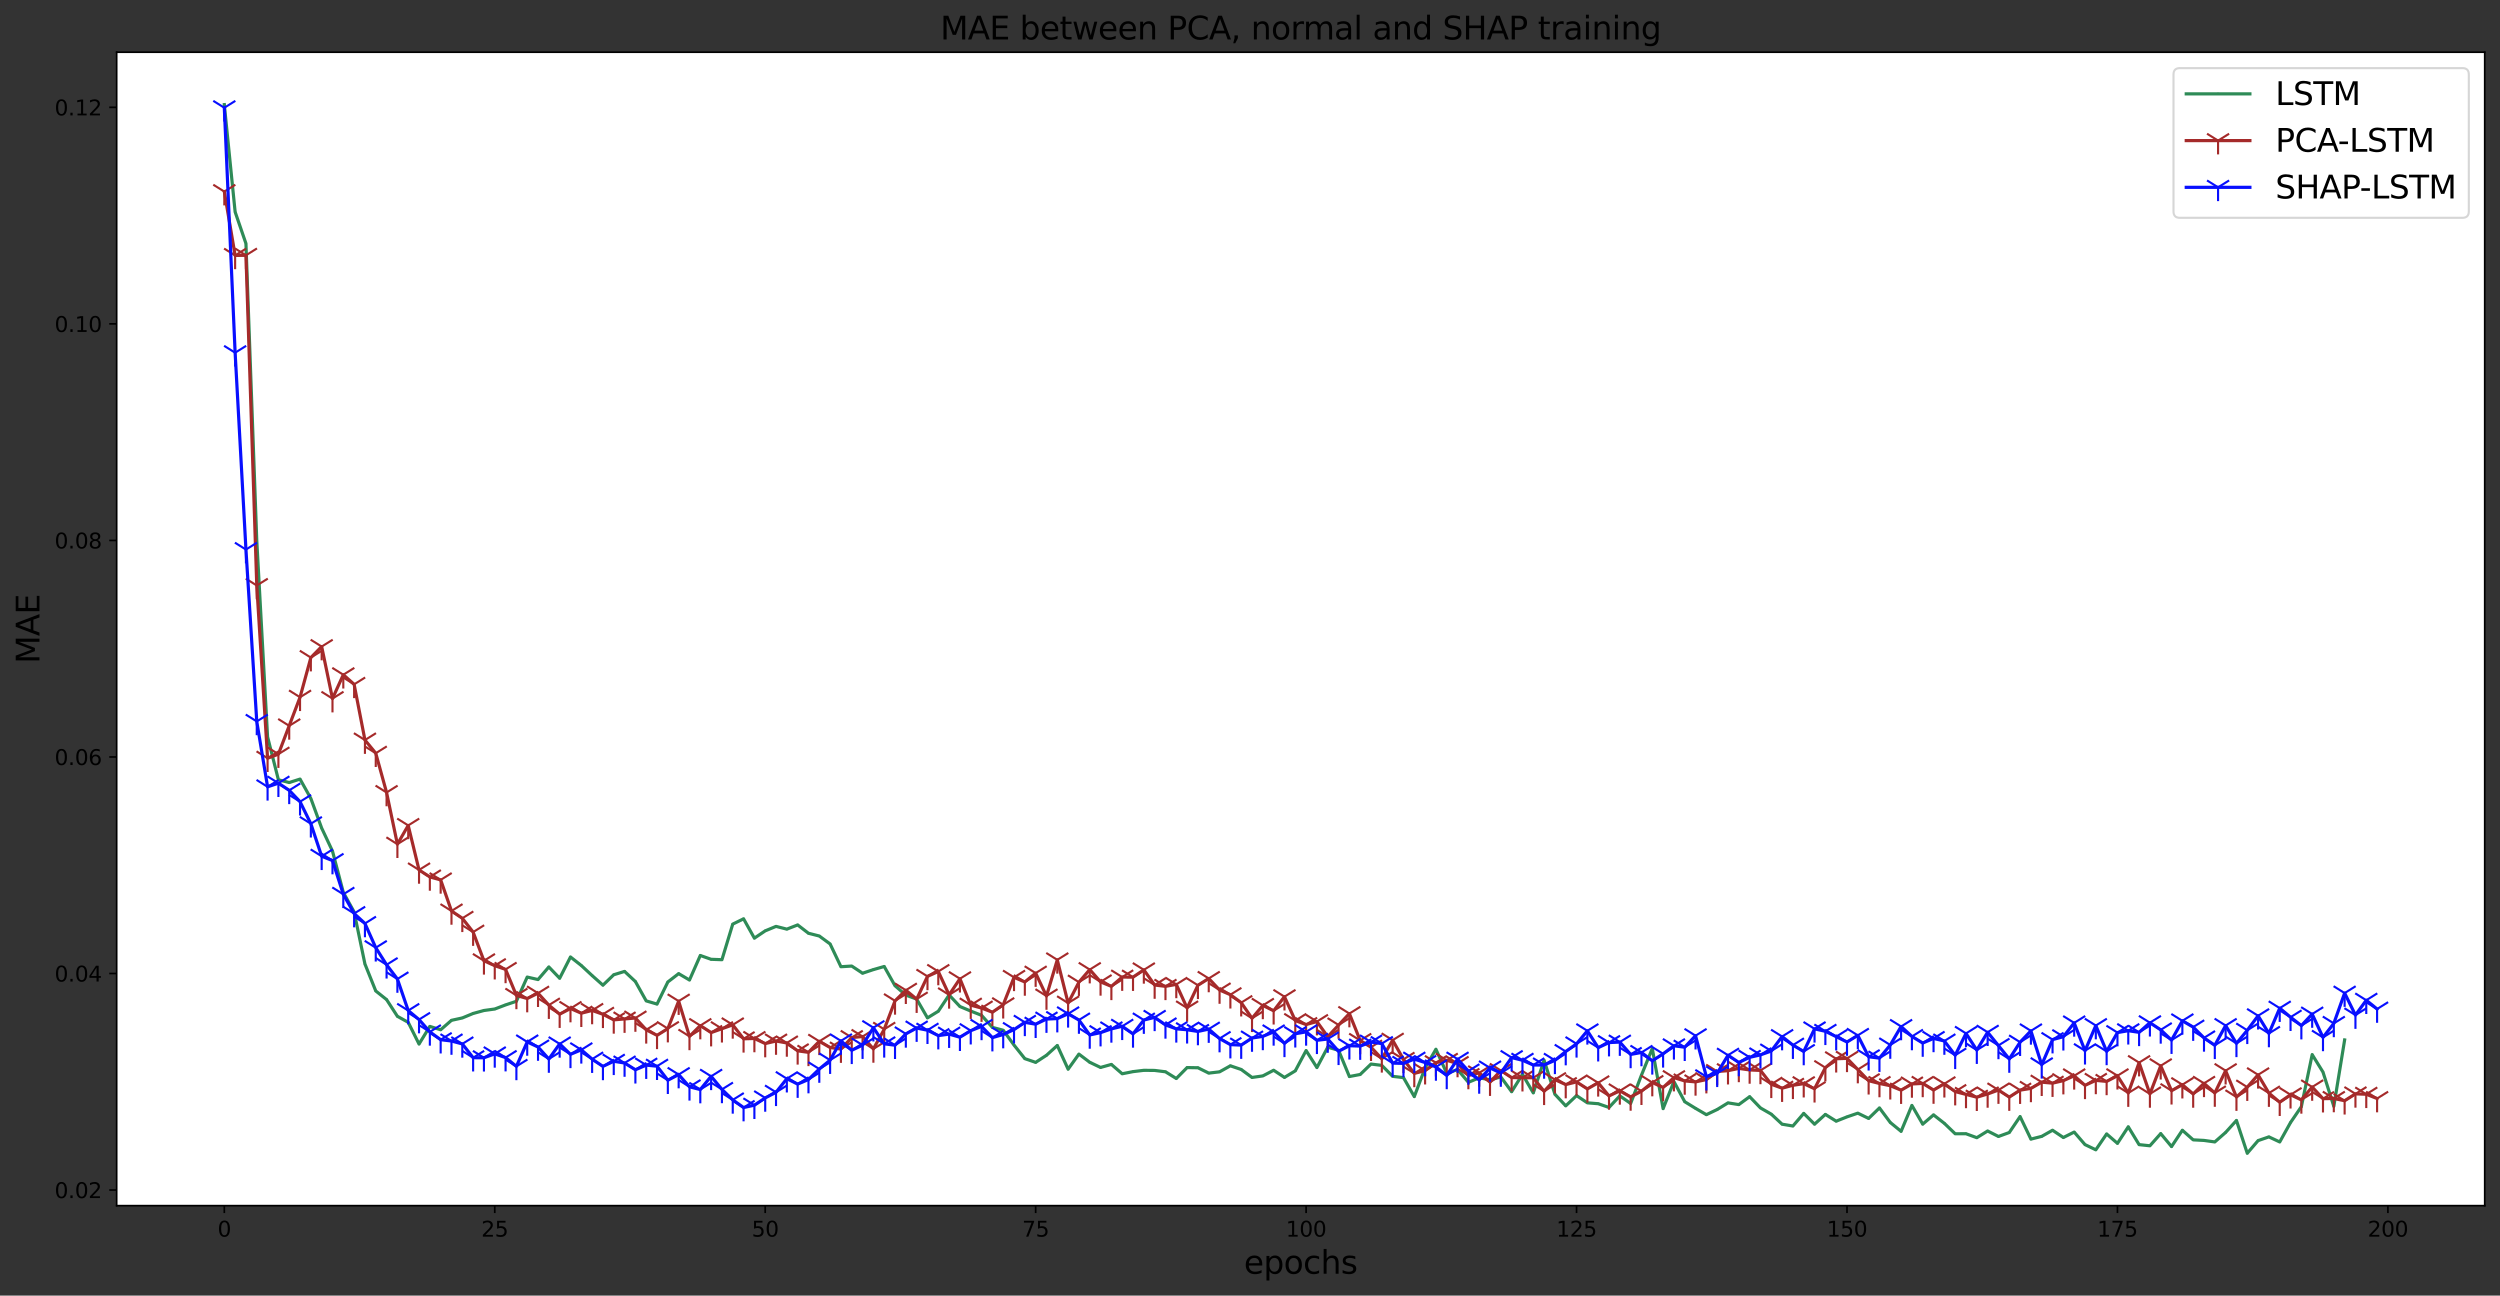 <?xml version="1.0" encoding="utf-8" standalone="no"?>
<!DOCTYPE svg PUBLIC "-//W3C//DTD SVG 1.1//EN"
  "http://www.w3.org/Graphics/SVG/1.1/DTD/svg11.dtd">
<svg xmlns:xlink="http://www.w3.org/1999/xlink" width="1178.183pt" height="610.593pt" viewBox="0 0 1178.183 610.593" xmlns="http://www.w3.org/2000/svg" version="1.1">
 <rect x="0" y="0" width="1178.183" height="610.593" fill="#333333" stroke="none"/>
 <defs>
  <style type="text/css">*{stroke-linejoin: round; stroke-linecap: butt}</style>
 </defs>
 <g id="figure_1">
  <g id="patch_1">
   <path d="M 0 610.593 
L 1178.183 610.593 
L 1178.183 0 
L 0 0 
L 0 610.593 
z
" style="fill: none"/>
  </g>
  <g id="axes_1">
   <g id="patch_2">
    <path d="M 54.983 568.198 
L 1170.983 568.198 
L 1170.983 24.598 
L 54.983 24.598 
z
" style="fill: #ffffff"/>
   </g>
   <g id="matplotlib.axis_1">
    <g id="xtick_1">
     <g id="line2d_1">
      <defs>
       <path id="m6dbe70c336" d="M 0 0 
L 0 3.5 
" style="stroke: #000000; stroke-width: 0.8"/>
      </defs>
      <g>
       <use xlink:href="#m6dbe70c336" x="105.71" y="568.198" style="stroke: #000000; stroke-width: 0.8"/>
      </g>
     </g>
     <g id="text_1">
      <!-- 0 -->
      <g transform="translate(102.529 582.796)scale(0.1 -0.1)">
       <defs>
        <path id="DejaVuSans-30" d="M 2034 4250 
Q 1547 4250 1301 3770 
Q 1056 3291 1056 2328 
Q 1056 1369 1301 889 
Q 1547 409 2034 409 
Q 2525 409 2770 889 
Q 3016 1369 3016 2328 
Q 3016 3291 2770 3770 
Q 2525 4250 2034 4250 
z
M 2034 4750 
Q 2819 4750 3233 4129 
Q 3647 3509 3647 2328 
Q 3647 1150 3233 529 
Q 2819 -91 2034 -91 
Q 1250 -91 836 529 
Q 422 1150 422 2328 
Q 422 3509 836 4129 
Q 1250 4750 2034 4750 
z
" transform="scale(0.016)"/>
       </defs>
       <use xlink:href="#DejaVuSans-30"/>
      </g>
     </g>
    </g>
    <g id="xtick_2">
     <g id="line2d_2">
      <g>
       <use xlink:href="#m6dbe70c336" x="233.166" y="568.198" style="stroke: #000000; stroke-width: 0.8"/>
      </g>
     </g>
     <g id="text_2">
      <!-- 25 -->
      <g transform="translate(226.803 582.796)scale(0.1 -0.1)">
       <defs>
        <path id="DejaVuSans-32" d="M 1228 531 
L 3431 531 
L 3431 0 
L 469 0 
L 469 531 
Q 828 903 1448 1529 
Q 2069 2156 2228 2338 
Q 2531 2678 2651 2914 
Q 2772 3150 2772 3378 
Q 2772 3750 2511 3984 
Q 2250 4219 1831 4219 
Q 1534 4219 1204 4116 
Q 875 4013 500 3803 
L 500 4441 
Q 881 4594 1212 4672 
Q 1544 4750 1819 4750 
Q 2544 4750 2975 4387 
Q 3406 4025 3406 3419 
Q 3406 3131 3298 2873 
Q 3191 2616 2906 2266 
Q 2828 2175 2409 1742 
Q 1991 1309 1228 531 
z
" transform="scale(0.016)"/>
        <path id="DejaVuSans-35" d="M 691 4666 
L 3169 4666 
L 3169 4134 
L 1269 4134 
L 1269 2991 
Q 1406 3038 1543 3061 
Q 1681 3084 1819 3084 
Q 2600 3084 3056 2656 
Q 3513 2228 3513 1497 
Q 3513 744 3044 326 
Q 2575 -91 1722 -91 
Q 1428 -91 1123 -41 
Q 819 9 494 109 
L 494 744 
Q 775 591 1075 516 
Q 1375 441 1709 441 
Q 2250 441 2565 725 
Q 2881 1009 2881 1497 
Q 2881 1984 2565 2268 
Q 2250 2553 1709 2553 
Q 1456 2553 1204 2497 
Q 953 2441 691 2322 
L 691 4666 
z
" transform="scale(0.016)"/>
       </defs>
       <use xlink:href="#DejaVuSans-32"/>
       <use xlink:href="#DejaVuSans-35" x="63.623"/>
      </g>
     </g>
    </g>
    <g id="xtick_3">
     <g id="line2d_3">
      <g>
       <use xlink:href="#m6dbe70c336" x="360.621" y="568.198" style="stroke: #000000; stroke-width: 0.8"/>
      </g>
     </g>
     <g id="text_3">
      <!-- 50 -->
      <g transform="translate(354.259 582.796)scale(0.1 -0.1)">
       <use xlink:href="#DejaVuSans-35"/>
       <use xlink:href="#DejaVuSans-30" x="63.623"/>
      </g>
     </g>
    </g>
    <g id="xtick_4">
     <g id="line2d_4">
      <g>
       <use xlink:href="#m6dbe70c336" x="488.076" y="568.198" style="stroke: #000000; stroke-width: 0.8"/>
      </g>
     </g>
     <g id="text_4">
      <!-- 75 -->
      <g transform="translate(481.714 582.796)scale(0.1 -0.1)">
       <defs>
        <path id="DejaVuSans-37" d="M 525 4666 
L 3525 4666 
L 3525 4397 
L 1831 0 
L 1172 0 
L 2766 4134 
L 525 4134 
L 525 4666 
z
" transform="scale(0.016)"/>
       </defs>
       <use xlink:href="#DejaVuSans-37"/>
       <use xlink:href="#DejaVuSans-35" x="63.623"/>
      </g>
     </g>
    </g>
    <g id="xtick_5">
     <g id="line2d_5">
      <g>
       <use xlink:href="#m6dbe70c336" x="615.532" y="568.198" style="stroke: #000000; stroke-width: 0.8"/>
      </g>
     </g>
     <g id="text_5">
      <!-- 100 -->
      <g transform="translate(605.988 582.796)scale(0.1 -0.1)">
       <defs>
        <path id="DejaVuSans-31" d="M 794 531 
L 1825 531 
L 1825 4091 
L 703 3866 
L 703 4441 
L 1819 4666 
L 2450 4666 
L 2450 531 
L 3481 531 
L 3481 0 
L 794 0 
L 794 531 
z
" transform="scale(0.016)"/>
       </defs>
       <use xlink:href="#DejaVuSans-31"/>
       <use xlink:href="#DejaVuSans-30" x="63.623"/>
       <use xlink:href="#DejaVuSans-30" x="127.246"/>
      </g>
     </g>
    </g>
    <g id="xtick_6">
     <g id="line2d_6">
      <g>
       <use xlink:href="#m6dbe70c336" x="742.987" y="568.198" style="stroke: #000000; stroke-width: 0.8"/>
      </g>
     </g>
     <g id="text_6">
      <!-- 125 -->
      <g transform="translate(733.444 582.796)scale(0.1 -0.1)">
       <use xlink:href="#DejaVuSans-31"/>
       <use xlink:href="#DejaVuSans-32" x="63.623"/>
       <use xlink:href="#DejaVuSans-35" x="127.246"/>
      </g>
     </g>
    </g>
    <g id="xtick_7">
     <g id="line2d_7">
      <g>
       <use xlink:href="#m6dbe70c336" x="870.443" y="568.198" style="stroke: #000000; stroke-width: 0.8"/>
      </g>
     </g>
     <g id="text_7">
      <!-- 150 -->
      <g transform="translate(860.899 582.796)scale(0.1 -0.1)">
       <use xlink:href="#DejaVuSans-31"/>
       <use xlink:href="#DejaVuSans-35" x="63.623"/>
       <use xlink:href="#DejaVuSans-30" x="127.246"/>
      </g>
     </g>
    </g>
    <g id="xtick_8">
     <g id="line2d_8">
      <g>
       <use xlink:href="#m6dbe70c336" x="997.898" y="568.198" style="stroke: #000000; stroke-width: 0.8"/>
      </g>
     </g>
     <g id="text_8">
      <!-- 175 -->
      <g transform="translate(988.355 582.796)scale(0.1 -0.1)">
       <use xlink:href="#DejaVuSans-31"/>
       <use xlink:href="#DejaVuSans-37" x="63.623"/>
       <use xlink:href="#DejaVuSans-35" x="127.246"/>
      </g>
     </g>
    </g>
    <g id="xtick_9">
     <g id="line2d_9">
      <g>
       <use xlink:href="#m6dbe70c336" x="1125.354" y="568.198" style="stroke: #000000; stroke-width: 0.8"/>
      </g>
     </g>
     <g id="text_9">
      <!-- 200 -->
      <g transform="translate(1115.81 582.796)scale(0.1 -0.1)">
       <use xlink:href="#DejaVuSans-32"/>
       <use xlink:href="#DejaVuSans-30" x="63.623"/>
       <use xlink:href="#DejaVuSans-30" x="127.246"/>
      </g>
     </g>
    </g>
    <g id="text_10">
     <!-- epochs -->
     <g transform="translate(586.234 600.273)scale(0.15 -0.15)">
      <defs>
       <path id="DejaVuSans-65" d="M 3597 1894 
L 3597 1613 
L 953 1613 
Q 991 1019 1311 708 
Q 1631 397 2203 397 
Q 2534 397 2845 478 
Q 3156 559 3463 722 
L 3463 178 
Q 3153 47 2828 -22 
Q 2503 -91 2169 -91 
Q 1331 -91 842 396 
Q 353 884 353 1716 
Q 353 2575 817 3079 
Q 1281 3584 2069 3584 
Q 2775 3584 3186 3129 
Q 3597 2675 3597 1894 
z
M 3022 2063 
Q 3016 2534 2758 2815 
Q 2500 3097 2075 3097 
Q 1594 3097 1305 2825 
Q 1016 2553 972 2059 
L 3022 2063 
z
" transform="scale(0.016)"/>
       <path id="DejaVuSans-70" d="M 1159 525 
L 1159 -1331 
L 581 -1331 
L 581 3500 
L 1159 3500 
L 1159 2969 
Q 1341 3281 1617 3432 
Q 1894 3584 2278 3584 
Q 2916 3584 3314 3078 
Q 3713 2572 3713 1747 
Q 3713 922 3314 415 
Q 2916 -91 2278 -91 
Q 1894 -91 1617 61 
Q 1341 213 1159 525 
z
M 3116 1747 
Q 3116 2381 2855 2742 
Q 2594 3103 2138 3103 
Q 1681 3103 1420 2742 
Q 1159 2381 1159 1747 
Q 1159 1113 1420 752 
Q 1681 391 2138 391 
Q 2594 391 2855 752 
Q 3116 1113 3116 1747 
z
" transform="scale(0.016)"/>
       <path id="DejaVuSans-6f" d="M 1959 3097 
Q 1497 3097 1228 2736 
Q 959 2375 959 1747 
Q 959 1119 1226 758 
Q 1494 397 1959 397 
Q 2419 397 2687 759 
Q 2956 1122 2956 1747 
Q 2956 2369 2687 2733 
Q 2419 3097 1959 3097 
z
M 1959 3584 
Q 2709 3584 3137 3096 
Q 3566 2609 3566 1747 
Q 3566 888 3137 398 
Q 2709 -91 1959 -91 
Q 1206 -91 779 398 
Q 353 888 353 1747 
Q 353 2609 779 3096 
Q 1206 3584 1959 3584 
z
" transform="scale(0.016)"/>
       <path id="DejaVuSans-63" d="M 3122 3366 
L 3122 2828 
Q 2878 2963 2633 3030 
Q 2388 3097 2138 3097 
Q 1578 3097 1268 2742 
Q 959 2388 959 1747 
Q 959 1106 1268 751 
Q 1578 397 2138 397 
Q 2388 397 2633 464 
Q 2878 531 3122 666 
L 3122 134 
Q 2881 22 2623 -34 
Q 2366 -91 2075 -91 
Q 1284 -91 818 406 
Q 353 903 353 1747 
Q 353 2603 823 3093 
Q 1294 3584 2113 3584 
Q 2378 3584 2631 3529 
Q 2884 3475 3122 3366 
z
" transform="scale(0.016)"/>
       <path id="DejaVuSans-68" d="M 3513 2113 
L 3513 0 
L 2938 0 
L 2938 2094 
Q 2938 2591 2744 2837 
Q 2550 3084 2163 3084 
Q 1697 3084 1428 2787 
Q 1159 2491 1159 1978 
L 1159 0 
L 581 0 
L 581 4863 
L 1159 4863 
L 1159 2956 
Q 1366 3272 1645 3428 
Q 1925 3584 2291 3584 
Q 2894 3584 3203 3211 
Q 3513 2838 3513 2113 
z
" transform="scale(0.016)"/>
       <path id="DejaVuSans-73" d="M 2834 3397 
L 2834 2853 
Q 2591 2978 2328 3040 
Q 2066 3103 1784 3103 
Q 1356 3103 1142 2972 
Q 928 2841 928 2578 
Q 928 2378 1081 2264 
Q 1234 2150 1697 2047 
L 1894 2003 
Q 2506 1872 2764 1633 
Q 3022 1394 3022 966 
Q 3022 478 2636 193 
Q 2250 -91 1575 -91 
Q 1294 -91 989 -36 
Q 684 19 347 128 
L 347 722 
Q 666 556 975 473 
Q 1284 391 1588 391 
Q 1994 391 2212 530 
Q 2431 669 2431 922 
Q 2431 1156 2273 1281 
Q 2116 1406 1581 1522 
L 1381 1569 
Q 847 1681 609 1914 
Q 372 2147 372 2553 
Q 372 3047 722 3315 
Q 1072 3584 1716 3584 
Q 2034 3584 2315 3537 
Q 2597 3491 2834 3397 
z
" transform="scale(0.016)"/>
      </defs>
      <use xlink:href="#DejaVuSans-65"/>
      <use xlink:href="#DejaVuSans-70" x="61.523"/>
      <use xlink:href="#DejaVuSans-6f" x="125"/>
      <use xlink:href="#DejaVuSans-63" x="186.182"/>
      <use xlink:href="#DejaVuSans-68" x="241.162"/>
      <use xlink:href="#DejaVuSans-73" x="304.541"/>
     </g>
    </g>
   </g>
   <g id="matplotlib.axis_2">
    <g id="ytick_1">
     <g id="line2d_10">
      <defs>
       <path id="m66351ea5a0" d="M 0 0 
L -3.5 0 
" style="stroke: #000000; stroke-width: 0.8"/>
      </defs>
      <g>
       <use xlink:href="#m66351ea5a0" x="54.983" y="560.828" style="stroke: #000000; stroke-width: 0.8"/>
      </g>
     </g>
     <g id="text_11">
      <!-- 0.02 -->
      <g transform="translate(25.717 564.627)scale(0.1 -0.1)">
       <defs>
        <path id="DejaVuSans-2e" d="M 684 794 
L 1344 794 
L 1344 0 
L 684 0 
L 684 794 
z
" transform="scale(0.016)"/>
       </defs>
       <use xlink:href="#DejaVuSans-30"/>
       <use xlink:href="#DejaVuSans-2e" x="63.623"/>
       <use xlink:href="#DejaVuSans-30" x="95.41"/>
       <use xlink:href="#DejaVuSans-32" x="159.033"/>
      </g>
     </g>
    </g>
    <g id="ytick_2">
     <g id="line2d_11">
      <g>
       <use xlink:href="#m66351ea5a0" x="54.983" y="458.78" style="stroke: #000000; stroke-width: 0.8"/>
      </g>
     </g>
     <g id="text_12">
      <!-- 0.04 -->
      <g transform="translate(25.717 462.579)scale(0.1 -0.1)">
       <defs>
        <path id="DejaVuSans-34" d="M 2419 4116 
L 825 1625 
L 2419 1625 
L 2419 4116 
z
M 2253 4666 
L 3047 4666 
L 3047 1625 
L 3713 1625 
L 3713 1100 
L 3047 1100 
L 3047 0 
L 2419 0 
L 2419 1100 
L 313 1100 
L 313 1709 
L 2253 4666 
z
" transform="scale(0.016)"/>
       </defs>
       <use xlink:href="#DejaVuSans-30"/>
       <use xlink:href="#DejaVuSans-2e" x="63.623"/>
       <use xlink:href="#DejaVuSans-30" x="95.41"/>
       <use xlink:href="#DejaVuSans-34" x="159.033"/>
      </g>
     </g>
    </g>
    <g id="ytick_3">
     <g id="line2d_12">
      <g>
       <use xlink:href="#m66351ea5a0" x="54.983" y="356.732" style="stroke: #000000; stroke-width: 0.8"/>
      </g>
     </g>
     <g id="text_13">
      <!-- 0.06 -->
      <g transform="translate(25.717 360.531)scale(0.1 -0.1)">
       <defs>
        <path id="DejaVuSans-36" d="M 2113 2584 
Q 1688 2584 1439 2293 
Q 1191 2003 1191 1497 
Q 1191 994 1439 701 
Q 1688 409 2113 409 
Q 2538 409 2786 701 
Q 3034 994 3034 1497 
Q 3034 2003 2786 2293 
Q 2538 2584 2113 2584 
z
M 3366 4563 
L 3366 3988 
Q 3128 4100 2886 4159 
Q 2644 4219 2406 4219 
Q 1781 4219 1451 3797 
Q 1122 3375 1075 2522 
Q 1259 2794 1537 2939 
Q 1816 3084 2150 3084 
Q 2853 3084 3261 2657 
Q 3669 2231 3669 1497 
Q 3669 778 3244 343 
Q 2819 -91 2113 -91 
Q 1303 -91 875 529 
Q 447 1150 447 2328 
Q 447 3434 972 4092 
Q 1497 4750 2381 4750 
Q 2619 4750 2861 4703 
Q 3103 4656 3366 4563 
z
" transform="scale(0.016)"/>
       </defs>
       <use xlink:href="#DejaVuSans-30"/>
       <use xlink:href="#DejaVuSans-2e" x="63.623"/>
       <use xlink:href="#DejaVuSans-30" x="95.41"/>
       <use xlink:href="#DejaVuSans-36" x="159.033"/>
      </g>
     </g>
    </g>
    <g id="ytick_4">
     <g id="line2d_13">
      <g>
       <use xlink:href="#m66351ea5a0" x="54.983" y="254.684" style="stroke: #000000; stroke-width: 0.8"/>
      </g>
     </g>
     <g id="text_14">
      <!-- 0.08 -->
      <g transform="translate(25.717 258.483)scale(0.1 -0.1)">
       <defs>
        <path id="DejaVuSans-38" d="M 2034 2216 
Q 1584 2216 1326 1975 
Q 1069 1734 1069 1313 
Q 1069 891 1326 650 
Q 1584 409 2034 409 
Q 2484 409 2743 651 
Q 3003 894 3003 1313 
Q 3003 1734 2745 1975 
Q 2488 2216 2034 2216 
z
M 1403 2484 
Q 997 2584 770 2862 
Q 544 3141 544 3541 
Q 544 4100 942 4425 
Q 1341 4750 2034 4750 
Q 2731 4750 3128 4425 
Q 3525 4100 3525 3541 
Q 3525 3141 3298 2862 
Q 3072 2584 2669 2484 
Q 3125 2378 3379 2068 
Q 3634 1759 3634 1313 
Q 3634 634 3220 271 
Q 2806 -91 2034 -91 
Q 1263 -91 848 271 
Q 434 634 434 1313 
Q 434 1759 690 2068 
Q 947 2378 1403 2484 
z
M 1172 3481 
Q 1172 3119 1398 2916 
Q 1625 2713 2034 2713 
Q 2441 2713 2670 2916 
Q 2900 3119 2900 3481 
Q 2900 3844 2670 4047 
Q 2441 4250 2034 4250 
Q 1625 4250 1398 4047 
Q 1172 3844 1172 3481 
z
" transform="scale(0.016)"/>
       </defs>
       <use xlink:href="#DejaVuSans-30"/>
       <use xlink:href="#DejaVuSans-2e" x="63.623"/>
       <use xlink:href="#DejaVuSans-30" x="95.41"/>
       <use xlink:href="#DejaVuSans-38" x="159.033"/>
      </g>
     </g>
    </g>
    <g id="ytick_5">
     <g id="line2d_14">
      <g>
       <use xlink:href="#m66351ea5a0" x="54.983" y="152.636" style="stroke: #000000; stroke-width: 0.8"/>
      </g>
     </g>
     <g id="text_15">
      <!-- 0.10 -->
      <g transform="translate(25.717 156.436)scale(0.1 -0.1)">
       <use xlink:href="#DejaVuSans-30"/>
       <use xlink:href="#DejaVuSans-2e" x="63.623"/>
       <use xlink:href="#DejaVuSans-31" x="95.41"/>
       <use xlink:href="#DejaVuSans-30" x="159.033"/>
      </g>
     </g>
    </g>
    <g id="ytick_6">
     <g id="line2d_15">
      <g>
       <use xlink:href="#m66351ea5a0" x="54.983" y="50.589" style="stroke: #000000; stroke-width: 0.8"/>
      </g>
     </g>
     <g id="text_16">
      <!-- 0.12 -->
      <g transform="translate(25.717 54.388)scale(0.1 -0.1)">
       <use xlink:href="#DejaVuSans-30"/>
       <use xlink:href="#DejaVuSans-2e" x="63.623"/>
       <use xlink:href="#DejaVuSans-31" x="95.41"/>
       <use xlink:href="#DejaVuSans-32" x="159.033"/>
      </g>
     </g>
    </g>
    <g id="text_17">
     <!-- MAE -->
     <g transform="translate(18.598 312.738)rotate(-90)scale(0.15 -0.15)">
      <defs>
       <path id="DejaVuSans-4d" d="M 628 4666 
L 1569 4666 
L 2759 1491 
L 3956 4666 
L 4897 4666 
L 4897 0 
L 4281 0 
L 4281 4097 
L 3078 897 
L 2444 897 
L 1241 4097 
L 1241 0 
L 628 0 
L 628 4666 
z
" transform="scale(0.016)"/>
       <path id="DejaVuSans-41" d="M 2188 4044 
L 1331 1722 
L 3047 1722 
L 2188 4044 
z
M 1831 4666 
L 2547 4666 
L 4325 0 
L 3669 0 
L 3244 1197 
L 1141 1197 
L 716 0 
L 50 0 
L 1831 4666 
z
" transform="scale(0.016)"/>
       <path id="DejaVuSans-45" d="M 628 4666 
L 3578 4666 
L 3578 4134 
L 1259 4134 
L 1259 2753 
L 3481 2753 
L 3481 2222 
L 1259 2222 
L 1259 531 
L 3634 531 
L 3634 0 
L 628 0 
L 628 4666 
z
" transform="scale(0.016)"/>
      </defs>
      <use xlink:href="#DejaVuSans-4d"/>
      <use xlink:href="#DejaVuSans-41" x="86.279"/>
      <use xlink:href="#DejaVuSans-45" x="154.688"/>
     </g>
    </g>
   </g>
   <g id="line2d_16">
    <path d="M 105.71 49.307 
L 110.808 99.865 
L 115.907 114.783 
L 121.005 254.69 
L 126.103 347.272 
L 131.201 367.498 
L 136.299 368.788 
L 141.398 367.161 
L 146.496 376.309 
L 151.594 390.26 
L 156.692 401.111 
L 161.79 420.559 
L 166.889 429.798 
L 171.987 454.314 
L 177.085 467.01 
L 182.183 471.08 
L 187.282 478.954 
L 192.38 481.8 
L 197.478 492.027 
L 202.576 483.714 
L 207.674 485.297 
L 212.773 480.85 
L 217.871 479.734 
L 222.969 477.621 
L 228.067 476.222 
L 233.166 475.522 
L 238.264 473.589 
L 243.362 471.874 
L 248.46 460.462 
L 253.558 461.635 
L 258.657 455.703 
L 263.755 461.024 
L 268.853 451.002 
L 273.951 455.016 
L 279.05 459.76 
L 284.148 464.288 
L 289.246 459.377 
L 294.344 457.803 
L 299.442 462.575 
L 304.541 471.698 
L 309.639 473.194 
L 314.737 462.778 
L 319.835 458.851 
L 324.933 461.855 
L 330.032 450.292 
L 335.13 452.092 
L 340.228 452.283 
L 345.326 435.508 
L 350.425 433.019 
L 355.523 442.124 
L 360.621 438.69 
L 365.719 436.581 
L 370.817 437.876 
L 375.916 435.897 
L 381.014 439.819 
L 386.112 441.119 
L 391.21 444.866 
L 396.309 455.588 
L 401.407 455.275 
L 406.505 458.653 
L 411.603 456.949 
L 416.701 455.48 
L 421.8 464.557 
L 426.898 468.966 
L 431.996 470.846 
L 437.094 479.704 
L 442.192 476.57 
L 447.291 468.908 
L 452.389 474.343 
L 457.487 476.484 
L 462.585 478.493 
L 467.684 484.175 
L 472.782 485.523 
L 477.88 492.513 
L 482.978 498.916 
L 488.076 500.664 
L 493.175 497.326 
L 498.273 492.716 
L 503.371 503.877 
L 508.469 496.768 
L 513.568 500.626 
L 518.666 503.058 
L 523.764 501.634 
L 528.862 506.036 
L 533.96 505.031 
L 539.059 504.414 
L 544.157 504.467 
L 549.255 505.103 
L 554.353 508.266 
L 559.452 503.115 
L 564.55 503.203 
L 569.648 505.725 
L 574.746 505.129 
L 579.844 502.287 
L 584.943 504.014 
L 590.041 507.773 
L 595.139 507.047 
L 600.237 504.382 
L 605.335 507.757 
L 610.434 504.665 
L 615.532 495.099 
L 620.63 503.113 
L 625.728 493.512 
L 630.827 494.967 
L 635.925 507.342 
L 641.023 506.37 
L 646.121 501.461 
L 651.219 502.084 
L 656.318 507.254 
L 661.416 507.845 
L 666.514 516.8 
L 671.612 503.273 
L 676.711 494.475 
L 681.809 505.85 
L 686.907 504.059 
L 692.005 510.062 
L 697.103 507.955 
L 702.202 508.878 
L 707.3 507.537 
L 712.398 514.494 
L 717.496 506.31 
L 722.595 515.058 
L 727.693 499.699 
L 732.791 515.698 
L 737.889 521.161 
L 742.987 516.331 
L 748.086 519.739 
L 753.184 520.151 
L 758.282 521.913 
L 763.38 516.459 
L 768.478 520.031 
L 773.577 506.681 
L 778.675 494.134 
L 783.773 522.476 
L 788.871 509.702 
L 793.97 519.208 
L 799.068 522.336 
L 804.166 525.312 
L 809.264 522.881 
L 814.362 519.757 
L 819.461 520.561 
L 824.559 516.837 
L 829.657 522.139 
L 834.755 525.065 
L 839.854 529.802 
L 844.952 530.656 
L 850.05 524.712 
L 855.148 529.797 
L 860.246 525.19 
L 865.345 528.376 
L 870.443 526.356 
L 875.541 524.602 
L 880.639 527.086 
L 885.737 522.142 
L 890.836 528.986 
L 895.934 533.175 
L 901.032 520.957 
L 906.13 529.78 
L 911.229 525.414 
L 916.327 529.407 
L 921.425 534.314 
L 926.523 534.305 
L 931.621 536.165 
L 936.72 533.007 
L 941.818 535.584 
L 946.916 533.728 
L 952.014 526.214 
L 957.113 536.836 
L 962.211 535.538 
L 967.309 532.647 
L 972.407 536.078 
L 977.505 533.512 
L 982.604 539.421 
L 987.702 541.87 
L 992.8 534.401 
L 997.898 538.827 
L 1002.997 531.033 
L 1008.095 539.434 
L 1013.193 539.975 
L 1018.291 534.234 
L 1023.389 540.347 
L 1028.488 532.655 
L 1033.586 537.183 
L 1038.684 537.453 
L 1043.782 538.162 
L 1048.88 533.688 
L 1053.979 528.044 
L 1059.077 543.489 
L 1064.175 537.541 
L 1069.273 535.785 
L 1074.372 538.173 
L 1079.47 529.015 
L 1084.568 521.542 
L 1089.666 497.018 
L 1094.764 505.241 
L 1099.863 521.381 
L 1104.961 490.1 
L 1104.961 490.1 
" clip-path="url(#p9b10766dd1)" style="fill: none; stroke: #2e8b57; stroke-width: 1.5; stroke-linecap: square"/>
    <defs>
     <path id="mda3df25c60" d="M -0.5 0.5 
L 0.5 0.5 
L 0.5 -0.5 
L -0.5 -0.5 
z
"/>
    </defs>
    <g clip-path="url(#p9b10766dd1)">
     <use xlink:href="#mda3df25c60" x="105.71" y="49.307" style="fill: #2e8b57"/>
     <use xlink:href="#mda3df25c60" x="110.808" y="99.865" style="fill: #2e8b57"/>
     <use xlink:href="#mda3df25c60" x="115.907" y="114.783" style="fill: #2e8b57"/>
     <use xlink:href="#mda3df25c60" x="121.005" y="254.69" style="fill: #2e8b57"/>
     <use xlink:href="#mda3df25c60" x="126.103" y="347.272" style="fill: #2e8b57"/>
     <use xlink:href="#mda3df25c60" x="131.201" y="367.498" style="fill: #2e8b57"/>
     <use xlink:href="#mda3df25c60" x="136.299" y="368.788" style="fill: #2e8b57"/>
     <use xlink:href="#mda3df25c60" x="141.398" y="367.161" style="fill: #2e8b57"/>
     <use xlink:href="#mda3df25c60" x="146.496" y="376.309" style="fill: #2e8b57"/>
     <use xlink:href="#mda3df25c60" x="151.594" y="390.26" style="fill: #2e8b57"/>
     <use xlink:href="#mda3df25c60" x="156.692" y="401.111" style="fill: #2e8b57"/>
     <use xlink:href="#mda3df25c60" x="161.79" y="420.559" style="fill: #2e8b57"/>
     <use xlink:href="#mda3df25c60" x="166.889" y="429.798" style="fill: #2e8b57"/>
     <use xlink:href="#mda3df25c60" x="171.987" y="454.314" style="fill: #2e8b57"/>
     <use xlink:href="#mda3df25c60" x="177.085" y="467.01" style="fill: #2e8b57"/>
     <use xlink:href="#mda3df25c60" x="182.183" y="471.08" style="fill: #2e8b57"/>
     <use xlink:href="#mda3df25c60" x="187.282" y="478.954" style="fill: #2e8b57"/>
     <use xlink:href="#mda3df25c60" x="192.38" y="481.8" style="fill: #2e8b57"/>
     <use xlink:href="#mda3df25c60" x="197.478" y="492.027" style="fill: #2e8b57"/>
     <use xlink:href="#mda3df25c60" x="202.576" y="483.714" style="fill: #2e8b57"/>
     <use xlink:href="#mda3df25c60" x="207.674" y="485.297" style="fill: #2e8b57"/>
     <use xlink:href="#mda3df25c60" x="212.773" y="480.85" style="fill: #2e8b57"/>
     <use xlink:href="#mda3df25c60" x="217.871" y="479.734" style="fill: #2e8b57"/>
     <use xlink:href="#mda3df25c60" x="222.969" y="477.621" style="fill: #2e8b57"/>
     <use xlink:href="#mda3df25c60" x="228.067" y="476.222" style="fill: #2e8b57"/>
     <use xlink:href="#mda3df25c60" x="233.166" y="475.522" style="fill: #2e8b57"/>
     <use xlink:href="#mda3df25c60" x="238.264" y="473.589" style="fill: #2e8b57"/>
     <use xlink:href="#mda3df25c60" x="243.362" y="471.874" style="fill: #2e8b57"/>
     <use xlink:href="#mda3df25c60" x="248.46" y="460.462" style="fill: #2e8b57"/>
     <use xlink:href="#mda3df25c60" x="253.558" y="461.635" style="fill: #2e8b57"/>
     <use xlink:href="#mda3df25c60" x="258.657" y="455.703" style="fill: #2e8b57"/>
     <use xlink:href="#mda3df25c60" x="263.755" y="461.024" style="fill: #2e8b57"/>
     <use xlink:href="#mda3df25c60" x="268.853" y="451.002" style="fill: #2e8b57"/>
     <use xlink:href="#mda3df25c60" x="273.951" y="455.016" style="fill: #2e8b57"/>
     <use xlink:href="#mda3df25c60" x="279.05" y="459.76" style="fill: #2e8b57"/>
     <use xlink:href="#mda3df25c60" x="284.148" y="464.288" style="fill: #2e8b57"/>
     <use xlink:href="#mda3df25c60" x="289.246" y="459.377" style="fill: #2e8b57"/>
     <use xlink:href="#mda3df25c60" x="294.344" y="457.803" style="fill: #2e8b57"/>
     <use xlink:href="#mda3df25c60" x="299.442" y="462.575" style="fill: #2e8b57"/>
     <use xlink:href="#mda3df25c60" x="304.541" y="471.698" style="fill: #2e8b57"/>
     <use xlink:href="#mda3df25c60" x="309.639" y="473.194" style="fill: #2e8b57"/>
     <use xlink:href="#mda3df25c60" x="314.737" y="462.778" style="fill: #2e8b57"/>
     <use xlink:href="#mda3df25c60" x="319.835" y="458.851" style="fill: #2e8b57"/>
     <use xlink:href="#mda3df25c60" x="324.933" y="461.855" style="fill: #2e8b57"/>
     <use xlink:href="#mda3df25c60" x="330.032" y="450.292" style="fill: #2e8b57"/>
     <use xlink:href="#mda3df25c60" x="335.13" y="452.092" style="fill: #2e8b57"/>
     <use xlink:href="#mda3df25c60" x="340.228" y="452.283" style="fill: #2e8b57"/>
     <use xlink:href="#mda3df25c60" x="345.326" y="435.508" style="fill: #2e8b57"/>
     <use xlink:href="#mda3df25c60" x="350.425" y="433.019" style="fill: #2e8b57"/>
     <use xlink:href="#mda3df25c60" x="355.523" y="442.124" style="fill: #2e8b57"/>
     <use xlink:href="#mda3df25c60" x="360.621" y="438.69" style="fill: #2e8b57"/>
     <use xlink:href="#mda3df25c60" x="365.719" y="436.581" style="fill: #2e8b57"/>
     <use xlink:href="#mda3df25c60" x="370.817" y="437.876" style="fill: #2e8b57"/>
     <use xlink:href="#mda3df25c60" x="375.916" y="435.897" style="fill: #2e8b57"/>
     <use xlink:href="#mda3df25c60" x="381.014" y="439.819" style="fill: #2e8b57"/>
     <use xlink:href="#mda3df25c60" x="386.112" y="441.119" style="fill: #2e8b57"/>
     <use xlink:href="#mda3df25c60" x="391.21" y="444.866" style="fill: #2e8b57"/>
     <use xlink:href="#mda3df25c60" x="396.309" y="455.588" style="fill: #2e8b57"/>
     <use xlink:href="#mda3df25c60" x="401.407" y="455.275" style="fill: #2e8b57"/>
     <use xlink:href="#mda3df25c60" x="406.505" y="458.653" style="fill: #2e8b57"/>
     <use xlink:href="#mda3df25c60" x="411.603" y="456.949" style="fill: #2e8b57"/>
     <use xlink:href="#mda3df25c60" x="416.701" y="455.48" style="fill: #2e8b57"/>
     <use xlink:href="#mda3df25c60" x="421.8" y="464.557" style="fill: #2e8b57"/>
     <use xlink:href="#mda3df25c60" x="426.898" y="468.966" style="fill: #2e8b57"/>
     <use xlink:href="#mda3df25c60" x="431.996" y="470.846" style="fill: #2e8b57"/>
     <use xlink:href="#mda3df25c60" x="437.094" y="479.704" style="fill: #2e8b57"/>
     <use xlink:href="#mda3df25c60" x="442.192" y="476.57" style="fill: #2e8b57"/>
     <use xlink:href="#mda3df25c60" x="447.291" y="468.908" style="fill: #2e8b57"/>
     <use xlink:href="#mda3df25c60" x="452.389" y="474.343" style="fill: #2e8b57"/>
     <use xlink:href="#mda3df25c60" x="457.487" y="476.484" style="fill: #2e8b57"/>
     <use xlink:href="#mda3df25c60" x="462.585" y="478.493" style="fill: #2e8b57"/>
     <use xlink:href="#mda3df25c60" x="467.684" y="484.175" style="fill: #2e8b57"/>
     <use xlink:href="#mda3df25c60" x="472.782" y="485.523" style="fill: #2e8b57"/>
     <use xlink:href="#mda3df25c60" x="477.88" y="492.513" style="fill: #2e8b57"/>
     <use xlink:href="#mda3df25c60" x="482.978" y="498.916" style="fill: #2e8b57"/>
     <use xlink:href="#mda3df25c60" x="488.076" y="500.664" style="fill: #2e8b57"/>
     <use xlink:href="#mda3df25c60" x="493.175" y="497.326" style="fill: #2e8b57"/>
     <use xlink:href="#mda3df25c60" x="498.273" y="492.716" style="fill: #2e8b57"/>
     <use xlink:href="#mda3df25c60" x="503.371" y="503.877" style="fill: #2e8b57"/>
     <use xlink:href="#mda3df25c60" x="508.469" y="496.768" style="fill: #2e8b57"/>
     <use xlink:href="#mda3df25c60" x="513.568" y="500.626" style="fill: #2e8b57"/>
     <use xlink:href="#mda3df25c60" x="518.666" y="503.058" style="fill: #2e8b57"/>
     <use xlink:href="#mda3df25c60" x="523.764" y="501.634" style="fill: #2e8b57"/>
     <use xlink:href="#mda3df25c60" x="528.862" y="506.036" style="fill: #2e8b57"/>
     <use xlink:href="#mda3df25c60" x="533.96" y="505.031" style="fill: #2e8b57"/>
     <use xlink:href="#mda3df25c60" x="539.059" y="504.414" style="fill: #2e8b57"/>
     <use xlink:href="#mda3df25c60" x="544.157" y="504.467" style="fill: #2e8b57"/>
     <use xlink:href="#mda3df25c60" x="549.255" y="505.103" style="fill: #2e8b57"/>
     <use xlink:href="#mda3df25c60" x="554.353" y="508.266" style="fill: #2e8b57"/>
     <use xlink:href="#mda3df25c60" x="559.452" y="503.115" style="fill: #2e8b57"/>
     <use xlink:href="#mda3df25c60" x="564.55" y="503.203" style="fill: #2e8b57"/>
     <use xlink:href="#mda3df25c60" x="569.648" y="505.725" style="fill: #2e8b57"/>
     <use xlink:href="#mda3df25c60" x="574.746" y="505.129" style="fill: #2e8b57"/>
     <use xlink:href="#mda3df25c60" x="579.844" y="502.287" style="fill: #2e8b57"/>
     <use xlink:href="#mda3df25c60" x="584.943" y="504.014" style="fill: #2e8b57"/>
     <use xlink:href="#mda3df25c60" x="590.041" y="507.773" style="fill: #2e8b57"/>
     <use xlink:href="#mda3df25c60" x="595.139" y="507.047" style="fill: #2e8b57"/>
     <use xlink:href="#mda3df25c60" x="600.237" y="504.382" style="fill: #2e8b57"/>
     <use xlink:href="#mda3df25c60" x="605.335" y="507.757" style="fill: #2e8b57"/>
     <use xlink:href="#mda3df25c60" x="610.434" y="504.665" style="fill: #2e8b57"/>
     <use xlink:href="#mda3df25c60" x="615.532" y="495.099" style="fill: #2e8b57"/>
     <use xlink:href="#mda3df25c60" x="620.63" y="503.113" style="fill: #2e8b57"/>
     <use xlink:href="#mda3df25c60" x="625.728" y="493.512" style="fill: #2e8b57"/>
     <use xlink:href="#mda3df25c60" x="630.827" y="494.967" style="fill: #2e8b57"/>
     <use xlink:href="#mda3df25c60" x="635.925" y="507.342" style="fill: #2e8b57"/>
     <use xlink:href="#mda3df25c60" x="641.023" y="506.37" style="fill: #2e8b57"/>
     <use xlink:href="#mda3df25c60" x="646.121" y="501.461" style="fill: #2e8b57"/>
     <use xlink:href="#mda3df25c60" x="651.219" y="502.084" style="fill: #2e8b57"/>
     <use xlink:href="#mda3df25c60" x="656.318" y="507.254" style="fill: #2e8b57"/>
     <use xlink:href="#mda3df25c60" x="661.416" y="507.845" style="fill: #2e8b57"/>
     <use xlink:href="#mda3df25c60" x="666.514" y="516.8" style="fill: #2e8b57"/>
     <use xlink:href="#mda3df25c60" x="671.612" y="503.273" style="fill: #2e8b57"/>
     <use xlink:href="#mda3df25c60" x="676.711" y="494.475" style="fill: #2e8b57"/>
     <use xlink:href="#mda3df25c60" x="681.809" y="505.85" style="fill: #2e8b57"/>
     <use xlink:href="#mda3df25c60" x="686.907" y="504.059" style="fill: #2e8b57"/>
     <use xlink:href="#mda3df25c60" x="692.005" y="510.062" style="fill: #2e8b57"/>
     <use xlink:href="#mda3df25c60" x="697.103" y="507.955" style="fill: #2e8b57"/>
     <use xlink:href="#mda3df25c60" x="702.202" y="508.878" style="fill: #2e8b57"/>
     <use xlink:href="#mda3df25c60" x="707.3" y="507.537" style="fill: #2e8b57"/>
     <use xlink:href="#mda3df25c60" x="712.398" y="514.494" style="fill: #2e8b57"/>
     <use xlink:href="#mda3df25c60" x="717.496" y="506.31" style="fill: #2e8b57"/>
     <use xlink:href="#mda3df25c60" x="722.595" y="515.058" style="fill: #2e8b57"/>
     <use xlink:href="#mda3df25c60" x="727.693" y="499.699" style="fill: #2e8b57"/>
     <use xlink:href="#mda3df25c60" x="732.791" y="515.698" style="fill: #2e8b57"/>
     <use xlink:href="#mda3df25c60" x="737.889" y="521.161" style="fill: #2e8b57"/>
     <use xlink:href="#mda3df25c60" x="742.987" y="516.331" style="fill: #2e8b57"/>
     <use xlink:href="#mda3df25c60" x="748.086" y="519.739" style="fill: #2e8b57"/>
     <use xlink:href="#mda3df25c60" x="753.184" y="520.151" style="fill: #2e8b57"/>
     <use xlink:href="#mda3df25c60" x="758.282" y="521.913" style="fill: #2e8b57"/>
     <use xlink:href="#mda3df25c60" x="763.38" y="516.459" style="fill: #2e8b57"/>
     <use xlink:href="#mda3df25c60" x="768.478" y="520.031" style="fill: #2e8b57"/>
     <use xlink:href="#mda3df25c60" x="773.577" y="506.681" style="fill: #2e8b57"/>
     <use xlink:href="#mda3df25c60" x="778.675" y="494.134" style="fill: #2e8b57"/>
     <use xlink:href="#mda3df25c60" x="783.773" y="522.476" style="fill: #2e8b57"/>
     <use xlink:href="#mda3df25c60" x="788.871" y="509.702" style="fill: #2e8b57"/>
     <use xlink:href="#mda3df25c60" x="793.97" y="519.208" style="fill: #2e8b57"/>
     <use xlink:href="#mda3df25c60" x="799.068" y="522.336" style="fill: #2e8b57"/>
     <use xlink:href="#mda3df25c60" x="804.166" y="525.312" style="fill: #2e8b57"/>
     <use xlink:href="#mda3df25c60" x="809.264" y="522.881" style="fill: #2e8b57"/>
     <use xlink:href="#mda3df25c60" x="814.362" y="519.757" style="fill: #2e8b57"/>
     <use xlink:href="#mda3df25c60" x="819.461" y="520.561" style="fill: #2e8b57"/>
     <use xlink:href="#mda3df25c60" x="824.559" y="516.837" style="fill: #2e8b57"/>
     <use xlink:href="#mda3df25c60" x="829.657" y="522.139" style="fill: #2e8b57"/>
     <use xlink:href="#mda3df25c60" x="834.755" y="525.065" style="fill: #2e8b57"/>
     <use xlink:href="#mda3df25c60" x="839.854" y="529.802" style="fill: #2e8b57"/>
     <use xlink:href="#mda3df25c60" x="844.952" y="530.656" style="fill: #2e8b57"/>
     <use xlink:href="#mda3df25c60" x="850.05" y="524.712" style="fill: #2e8b57"/>
     <use xlink:href="#mda3df25c60" x="855.148" y="529.797" style="fill: #2e8b57"/>
     <use xlink:href="#mda3df25c60" x="860.246" y="525.19" style="fill: #2e8b57"/>
     <use xlink:href="#mda3df25c60" x="865.345" y="528.376" style="fill: #2e8b57"/>
     <use xlink:href="#mda3df25c60" x="870.443" y="526.356" style="fill: #2e8b57"/>
     <use xlink:href="#mda3df25c60" x="875.541" y="524.602" style="fill: #2e8b57"/>
     <use xlink:href="#mda3df25c60" x="880.639" y="527.086" style="fill: #2e8b57"/>
     <use xlink:href="#mda3df25c60" x="885.737" y="522.142" style="fill: #2e8b57"/>
     <use xlink:href="#mda3df25c60" x="890.836" y="528.986" style="fill: #2e8b57"/>
     <use xlink:href="#mda3df25c60" x="895.934" y="533.175" style="fill: #2e8b57"/>
     <use xlink:href="#mda3df25c60" x="901.032" y="520.957" style="fill: #2e8b57"/>
     <use xlink:href="#mda3df25c60" x="906.13" y="529.78" style="fill: #2e8b57"/>
     <use xlink:href="#mda3df25c60" x="911.229" y="525.414" style="fill: #2e8b57"/>
     <use xlink:href="#mda3df25c60" x="916.327" y="529.407" style="fill: #2e8b57"/>
     <use xlink:href="#mda3df25c60" x="921.425" y="534.314" style="fill: #2e8b57"/>
     <use xlink:href="#mda3df25c60" x="926.523" y="534.305" style="fill: #2e8b57"/>
     <use xlink:href="#mda3df25c60" x="931.621" y="536.165" style="fill: #2e8b57"/>
     <use xlink:href="#mda3df25c60" x="936.72" y="533.007" style="fill: #2e8b57"/>
     <use xlink:href="#mda3df25c60" x="941.818" y="535.584" style="fill: #2e8b57"/>
     <use xlink:href="#mda3df25c60" x="946.916" y="533.728" style="fill: #2e8b57"/>
     <use xlink:href="#mda3df25c60" x="952.014" y="526.214" style="fill: #2e8b57"/>
     <use xlink:href="#mda3df25c60" x="957.113" y="536.836" style="fill: #2e8b57"/>
     <use xlink:href="#mda3df25c60" x="962.211" y="535.538" style="fill: #2e8b57"/>
     <use xlink:href="#mda3df25c60" x="967.309" y="532.647" style="fill: #2e8b57"/>
     <use xlink:href="#mda3df25c60" x="972.407" y="536.078" style="fill: #2e8b57"/>
     <use xlink:href="#mda3df25c60" x="977.505" y="533.512" style="fill: #2e8b57"/>
     <use xlink:href="#mda3df25c60" x="982.604" y="539.421" style="fill: #2e8b57"/>
     <use xlink:href="#mda3df25c60" x="987.702" y="541.87" style="fill: #2e8b57"/>
     <use xlink:href="#mda3df25c60" x="992.8" y="534.401" style="fill: #2e8b57"/>
     <use xlink:href="#mda3df25c60" x="997.898" y="538.827" style="fill: #2e8b57"/>
     <use xlink:href="#mda3df25c60" x="1002.997" y="531.033" style="fill: #2e8b57"/>
     <use xlink:href="#mda3df25c60" x="1008.095" y="539.434" style="fill: #2e8b57"/>
     <use xlink:href="#mda3df25c60" x="1013.193" y="539.975" style="fill: #2e8b57"/>
     <use xlink:href="#mda3df25c60" x="1018.291" y="534.234" style="fill: #2e8b57"/>
     <use xlink:href="#mda3df25c60" x="1023.389" y="540.347" style="fill: #2e8b57"/>
     <use xlink:href="#mda3df25c60" x="1028.488" y="532.655" style="fill: #2e8b57"/>
     <use xlink:href="#mda3df25c60" x="1033.586" y="537.183" style="fill: #2e8b57"/>
     <use xlink:href="#mda3df25c60" x="1038.684" y="537.453" style="fill: #2e8b57"/>
     <use xlink:href="#mda3df25c60" x="1043.782" y="538.162" style="fill: #2e8b57"/>
     <use xlink:href="#mda3df25c60" x="1048.88" y="533.688" style="fill: #2e8b57"/>
     <use xlink:href="#mda3df25c60" x="1053.979" y="528.044" style="fill: #2e8b57"/>
     <use xlink:href="#mda3df25c60" x="1059.077" y="543.489" style="fill: #2e8b57"/>
     <use xlink:href="#mda3df25c60" x="1064.175" y="537.541" style="fill: #2e8b57"/>
     <use xlink:href="#mda3df25c60" x="1069.273" y="535.785" style="fill: #2e8b57"/>
     <use xlink:href="#mda3df25c60" x="1074.372" y="538.173" style="fill: #2e8b57"/>
     <use xlink:href="#mda3df25c60" x="1079.47" y="529.015" style="fill: #2e8b57"/>
     <use xlink:href="#mda3df25c60" x="1084.568" y="521.542" style="fill: #2e8b57"/>
     <use xlink:href="#mda3df25c60" x="1089.666" y="497.018" style="fill: #2e8b57"/>
     <use xlink:href="#mda3df25c60" x="1094.764" y="505.241" style="fill: #2e8b57"/>
     <use xlink:href="#mda3df25c60" x="1099.863" y="521.381" style="fill: #2e8b57"/>
     <use xlink:href="#mda3df25c60" x="1104.961" y="490.1" style="fill: #2e8b57"/>
    </g>
   </g>
   <g id="line2d_17">
    <path d="M 105.71 90.294 
L 110.808 120.381 
L 115.907 120.315 
L 121.005 275.925 
L 126.103 357.334 
L 131.201 355.411 
L 141.398 328.594 
L 146.496 309.904 
L 151.594 304.709 
L 156.692 329.224 
L 161.79 317.981 
L 166.889 322.515 
L 171.987 348.764 
L 177.085 354.977 
L 182.183 373.482 
L 187.282 397.841 
L 192.38 389.002 
L 197.478 409.991 
L 202.576 413.284 
L 207.674 414.667 
L 212.773 429.315 
L 217.871 432.761 
L 222.969 439.268 
L 228.067 452.788 
L 233.166 455.097 
L 238.264 456.845 
L 243.362 469.112 
L 248.46 470.576 
L 253.558 468.067 
L 258.657 473.695 
L 263.755 477.948 
L 268.853 475.283 
L 273.951 477.491 
L 279.05 476.198 
L 284.148 478.002 
L 289.246 480.63 
L 299.442 479.77 
L 304.541 485.321 
L 309.639 487.92 
L 314.737 484.763 
L 319.835 471.804 
L 324.933 488.425 
L 330.032 483.319 
L 335.13 486.63 
L 345.326 482.987 
L 350.425 489.557 
L 355.523 489.411 
L 360.621 491.806 
L 365.719 490.605 
L 370.817 491.519 
L 375.916 495.229 
L 381.014 495.935 
L 386.112 490.748 
L 391.21 493.662 
L 396.309 494.403 
L 401.407 488.975 
L 406.505 488.49 
L 411.603 494.333 
L 416.701 485.094 
L 421.8 471.672 
L 426.898 466.667 
L 431.996 470.866 
L 437.094 460.139 
L 442.192 457.844 
L 447.291 468.857 
L 452.389 461.245 
L 457.487 473.694 
L 462.585 475.068 
L 467.684 477.029 
L 472.782 473.517 
L 477.88 460.605 
L 482.978 462.769 
L 488.076 458.598 
L 493.175 469.406 
L 498.273 452.351 
L 503.371 472.726 
L 508.469 462.867 
L 513.568 456.941 
L 518.666 462.729 
L 523.764 464.843 
L 528.862 460.473 
L 533.96 460.504 
L 539.059 457.069 
L 544.157 464.212 
L 549.255 464.837 
L 554.353 463.916 
L 559.452 475.06 
L 564.55 464.337 
L 569.648 461.126 
L 574.746 466.557 
L 579.844 468.779 
L 584.943 472.519 
L 590.041 479.897 
L 595.139 473.821 
L 600.237 476.351 
L 605.335 469.707 
L 610.434 480.981 
L 615.532 482.842 
L 620.63 481.441 
L 625.728 488.562 
L 635.925 477.667 
L 641.023 490.356 
L 646.121 493.514 
L 651.219 498.975 
L 656.318 490.212 
L 661.416 499.247 
L 666.514 505.857 
L 671.612 504.567 
L 676.711 500.828 
L 681.809 499.706 
L 686.907 501.191 
L 692.005 506.842 
L 697.103 505.614 
L 702.202 509.979 
L 707.3 504.514 
L 712.398 507.851 
L 722.595 507.924 
L 727.693 514.3 
L 732.791 508.806 
L 737.889 511.127 
L 742.987 509.872 
L 748.086 513.164 
L 753.184 510.3 
L 758.282 516.489 
L 763.38 514.091 
L 768.478 516.956 
L 773.577 514.243 
L 778.675 510.163 
L 783.773 512.495 
L 788.871 507.856 
L 793.97 509.414 
L 799.068 509.86 
L 804.166 508.779 
L 809.264 504.957 
L 814.362 504.586 
L 819.461 503.502 
L 824.559 504.241 
L 829.657 504.464 
L 834.755 510.982 
L 839.854 512.826 
L 844.952 511.466 
L 850.05 510.705 
L 855.148 513.1 
L 860.246 503.158 
L 865.345 498.961 
L 870.443 498.78 
L 880.639 509.311 
L 885.737 510.605 
L 890.836 511.667 
L 895.934 513.765 
L 901.032 510.847 
L 906.13 510.58 
L 911.229 513.698 
L 916.327 510.749 
L 921.425 514.434 
L 931.621 517.084 
L 936.72 515.559 
L 941.818 513.713 
L 946.916 517.032 
L 952.014 513.76 
L 957.113 512.928 
L 962.211 510.005 
L 967.309 510.457 
L 972.407 509.274 
L 977.505 507.006 
L 982.604 511.493 
L 987.702 509.155 
L 992.8 509.637 
L 997.898 506.974 
L 1002.997 515.129 
L 1008.095 500.779 
L 1013.193 515.541 
L 1018.291 502.266 
L 1023.389 514.021 
L 1028.488 511.189 
L 1033.586 515.558 
L 1038.684 510.546 
L 1043.782 515.098 
L 1048.88 504.575 
L 1053.979 517.014 
L 1059.077 512.333 
L 1064.175 506.531 
L 1069.273 515.15 
L 1074.372 519.446 
L 1079.47 515.919 
L 1084.568 518.354 
L 1089.666 512.272 
L 1094.764 517.781 
L 1099.863 517.679 
L 1104.961 518.747 
L 1110.059 515.503 
L 1115.157 515.687 
L 1120.256 517.702 
L 1120.256 517.702 
" clip-path="url(#p9b10766dd1)" style="fill: none; stroke: #a52a2a; stroke-width: 1.5; stroke-linecap: square"/>
    <defs>
     <path id="mc052aa8763" d="M 0 0 
L 0 6.5 
M 0 0 
L 5.2 -3.25 
M 0 0 
L -5.2 -3.25 
" style="stroke: #a52a2a"/>
    </defs>
    <g clip-path="url(#p9b10766dd1)">
     <use xlink:href="#mc052aa8763" x="105.71" y="90.294" style="fill: #a52a2a; stroke: #a52a2a"/>
     <use xlink:href="#mc052aa8763" x="110.808" y="120.381" style="fill: #a52a2a; stroke: #a52a2a"/>
     <use xlink:href="#mc052aa8763" x="115.907" y="120.315" style="fill: #a52a2a; stroke: #a52a2a"/>
     <use xlink:href="#mc052aa8763" x="121.005" y="275.925" style="fill: #a52a2a; stroke: #a52a2a"/>
     <use xlink:href="#mc052aa8763" x="126.103" y="357.334" style="fill: #a52a2a; stroke: #a52a2a"/>
     <use xlink:href="#mc052aa8763" x="131.201" y="355.411" style="fill: #a52a2a; stroke: #a52a2a"/>
     <use xlink:href="#mc052aa8763" x="136.299" y="342.072" style="fill: #a52a2a; stroke: #a52a2a"/>
     <use xlink:href="#mc052aa8763" x="141.398" y="328.594" style="fill: #a52a2a; stroke: #a52a2a"/>
     <use xlink:href="#mc052aa8763" x="146.496" y="309.904" style="fill: #a52a2a; stroke: #a52a2a"/>
     <use xlink:href="#mc052aa8763" x="151.594" y="304.709" style="fill: #a52a2a; stroke: #a52a2a"/>
     <use xlink:href="#mc052aa8763" x="156.692" y="329.224" style="fill: #a52a2a; stroke: #a52a2a"/>
     <use xlink:href="#mc052aa8763" x="161.79" y="317.981" style="fill: #a52a2a; stroke: #a52a2a"/>
     <use xlink:href="#mc052aa8763" x="166.889" y="322.515" style="fill: #a52a2a; stroke: #a52a2a"/>
     <use xlink:href="#mc052aa8763" x="171.987" y="348.764" style="fill: #a52a2a; stroke: #a52a2a"/>
     <use xlink:href="#mc052aa8763" x="177.085" y="354.977" style="fill: #a52a2a; stroke: #a52a2a"/>
     <use xlink:href="#mc052aa8763" x="182.183" y="373.482" style="fill: #a52a2a; stroke: #a52a2a"/>
     <use xlink:href="#mc052aa8763" x="187.282" y="397.841" style="fill: #a52a2a; stroke: #a52a2a"/>
     <use xlink:href="#mc052aa8763" x="192.38" y="389.002" style="fill: #a52a2a; stroke: #a52a2a"/>
     <use xlink:href="#mc052aa8763" x="197.478" y="409.991" style="fill: #a52a2a; stroke: #a52a2a"/>
     <use xlink:href="#mc052aa8763" x="202.576" y="413.284" style="fill: #a52a2a; stroke: #a52a2a"/>
     <use xlink:href="#mc052aa8763" x="207.674" y="414.667" style="fill: #a52a2a; stroke: #a52a2a"/>
     <use xlink:href="#mc052aa8763" x="212.773" y="429.315" style="fill: #a52a2a; stroke: #a52a2a"/>
     <use xlink:href="#mc052aa8763" x="217.871" y="432.761" style="fill: #a52a2a; stroke: #a52a2a"/>
     <use xlink:href="#mc052aa8763" x="222.969" y="439.268" style="fill: #a52a2a; stroke: #a52a2a"/>
     <use xlink:href="#mc052aa8763" x="228.067" y="452.788" style="fill: #a52a2a; stroke: #a52a2a"/>
     <use xlink:href="#mc052aa8763" x="233.166" y="455.097" style="fill: #a52a2a; stroke: #a52a2a"/>
     <use xlink:href="#mc052aa8763" x="238.264" y="456.845" style="fill: #a52a2a; stroke: #a52a2a"/>
     <use xlink:href="#mc052aa8763" x="243.362" y="469.112" style="fill: #a52a2a; stroke: #a52a2a"/>
     <use xlink:href="#mc052aa8763" x="248.46" y="470.576" style="fill: #a52a2a; stroke: #a52a2a"/>
     <use xlink:href="#mc052aa8763" x="253.558" y="468.067" style="fill: #a52a2a; stroke: #a52a2a"/>
     <use xlink:href="#mc052aa8763" x="258.657" y="473.695" style="fill: #a52a2a; stroke: #a52a2a"/>
     <use xlink:href="#mc052aa8763" x="263.755" y="477.948" style="fill: #a52a2a; stroke: #a52a2a"/>
     <use xlink:href="#mc052aa8763" x="268.853" y="475.283" style="fill: #a52a2a; stroke: #a52a2a"/>
     <use xlink:href="#mc052aa8763" x="273.951" y="477.491" style="fill: #a52a2a; stroke: #a52a2a"/>
     <use xlink:href="#mc052aa8763" x="279.05" y="476.198" style="fill: #a52a2a; stroke: #a52a2a"/>
     <use xlink:href="#mc052aa8763" x="284.148" y="478.002" style="fill: #a52a2a; stroke: #a52a2a"/>
     <use xlink:href="#mc052aa8763" x="289.246" y="480.63" style="fill: #a52a2a; stroke: #a52a2a"/>
     <use xlink:href="#mc052aa8763" x="294.344" y="480.251" style="fill: #a52a2a; stroke: #a52a2a"/>
     <use xlink:href="#mc052aa8763" x="299.442" y="479.77" style="fill: #a52a2a; stroke: #a52a2a"/>
     <use xlink:href="#mc052aa8763" x="304.541" y="485.321" style="fill: #a52a2a; stroke: #a52a2a"/>
     <use xlink:href="#mc052aa8763" x="309.639" y="487.92" style="fill: #a52a2a; stroke: #a52a2a"/>
     <use xlink:href="#mc052aa8763" x="314.737" y="484.763" style="fill: #a52a2a; stroke: #a52a2a"/>
     <use xlink:href="#mc052aa8763" x="319.835" y="471.804" style="fill: #a52a2a; stroke: #a52a2a"/>
     <use xlink:href="#mc052aa8763" x="324.933" y="488.425" style="fill: #a52a2a; stroke: #a52a2a"/>
     <use xlink:href="#mc052aa8763" x="330.032" y="483.319" style="fill: #a52a2a; stroke: #a52a2a"/>
     <use xlink:href="#mc052aa8763" x="335.13" y="486.63" style="fill: #a52a2a; stroke: #a52a2a"/>
     <use xlink:href="#mc052aa8763" x="340.228" y="484.821" style="fill: #a52a2a; stroke: #a52a2a"/>
     <use xlink:href="#mc052aa8763" x="345.326" y="482.987" style="fill: #a52a2a; stroke: #a52a2a"/>
     <use xlink:href="#mc052aa8763" x="350.425" y="489.557" style="fill: #a52a2a; stroke: #a52a2a"/>
     <use xlink:href="#mc052aa8763" x="355.523" y="489.411" style="fill: #a52a2a; stroke: #a52a2a"/>
     <use xlink:href="#mc052aa8763" x="360.621" y="491.806" style="fill: #a52a2a; stroke: #a52a2a"/>
     <use xlink:href="#mc052aa8763" x="365.719" y="490.605" style="fill: #a52a2a; stroke: #a52a2a"/>
     <use xlink:href="#mc052aa8763" x="370.817" y="491.519" style="fill: #a52a2a; stroke: #a52a2a"/>
     <use xlink:href="#mc052aa8763" x="375.916" y="495.229" style="fill: #a52a2a; stroke: #a52a2a"/>
     <use xlink:href="#mc052aa8763" x="381.014" y="495.935" style="fill: #a52a2a; stroke: #a52a2a"/>
     <use xlink:href="#mc052aa8763" x="386.112" y="490.748" style="fill: #a52a2a; stroke: #a52a2a"/>
     <use xlink:href="#mc052aa8763" x="391.21" y="493.662" style="fill: #a52a2a; stroke: #a52a2a"/>
     <use xlink:href="#mc052aa8763" x="396.309" y="494.403" style="fill: #a52a2a; stroke: #a52a2a"/>
     <use xlink:href="#mc052aa8763" x="401.407" y="488.975" style="fill: #a52a2a; stroke: #a52a2a"/>
     <use xlink:href="#mc052aa8763" x="406.505" y="488.49" style="fill: #a52a2a; stroke: #a52a2a"/>
     <use xlink:href="#mc052aa8763" x="411.603" y="494.333" style="fill: #a52a2a; stroke: #a52a2a"/>
     <use xlink:href="#mc052aa8763" x="416.701" y="485.094" style="fill: #a52a2a; stroke: #a52a2a"/>
     <use xlink:href="#mc052aa8763" x="421.8" y="471.672" style="fill: #a52a2a; stroke: #a52a2a"/>
     <use xlink:href="#mc052aa8763" x="426.898" y="466.667" style="fill: #a52a2a; stroke: #a52a2a"/>
     <use xlink:href="#mc052aa8763" x="431.996" y="470.866" style="fill: #a52a2a; stroke: #a52a2a"/>
     <use xlink:href="#mc052aa8763" x="437.094" y="460.139" style="fill: #a52a2a; stroke: #a52a2a"/>
     <use xlink:href="#mc052aa8763" x="442.192" y="457.844" style="fill: #a52a2a; stroke: #a52a2a"/>
     <use xlink:href="#mc052aa8763" x="447.291" y="468.857" style="fill: #a52a2a; stroke: #a52a2a"/>
     <use xlink:href="#mc052aa8763" x="452.389" y="461.245" style="fill: #a52a2a; stroke: #a52a2a"/>
     <use xlink:href="#mc052aa8763" x="457.487" y="473.694" style="fill: #a52a2a; stroke: #a52a2a"/>
     <use xlink:href="#mc052aa8763" x="462.585" y="475.068" style="fill: #a52a2a; stroke: #a52a2a"/>
     <use xlink:href="#mc052aa8763" x="467.684" y="477.029" style="fill: #a52a2a; stroke: #a52a2a"/>
     <use xlink:href="#mc052aa8763" x="472.782" y="473.517" style="fill: #a52a2a; stroke: #a52a2a"/>
     <use xlink:href="#mc052aa8763" x="477.88" y="460.605" style="fill: #a52a2a; stroke: #a52a2a"/>
     <use xlink:href="#mc052aa8763" x="482.978" y="462.769" style="fill: #a52a2a; stroke: #a52a2a"/>
     <use xlink:href="#mc052aa8763" x="488.076" y="458.598" style="fill: #a52a2a; stroke: #a52a2a"/>
     <use xlink:href="#mc052aa8763" x="493.175" y="469.406" style="fill: #a52a2a; stroke: #a52a2a"/>
     <use xlink:href="#mc052aa8763" x="498.273" y="452.351" style="fill: #a52a2a; stroke: #a52a2a"/>
     <use xlink:href="#mc052aa8763" x="503.371" y="472.726" style="fill: #a52a2a; stroke: #a52a2a"/>
     <use xlink:href="#mc052aa8763" x="508.469" y="462.867" style="fill: #a52a2a; stroke: #a52a2a"/>
     <use xlink:href="#mc052aa8763" x="513.568" y="456.941" style="fill: #a52a2a; stroke: #a52a2a"/>
     <use xlink:href="#mc052aa8763" x="518.666" y="462.729" style="fill: #a52a2a; stroke: #a52a2a"/>
     <use xlink:href="#mc052aa8763" x="523.764" y="464.843" style="fill: #a52a2a; stroke: #a52a2a"/>
     <use xlink:href="#mc052aa8763" x="528.862" y="460.473" style="fill: #a52a2a; stroke: #a52a2a"/>
     <use xlink:href="#mc052aa8763" x="533.96" y="460.504" style="fill: #a52a2a; stroke: #a52a2a"/>
     <use xlink:href="#mc052aa8763" x="539.059" y="457.069" style="fill: #a52a2a; stroke: #a52a2a"/>
     <use xlink:href="#mc052aa8763" x="544.157" y="464.212" style="fill: #a52a2a; stroke: #a52a2a"/>
     <use xlink:href="#mc052aa8763" x="549.255" y="464.837" style="fill: #a52a2a; stroke: #a52a2a"/>
     <use xlink:href="#mc052aa8763" x="554.353" y="463.916" style="fill: #a52a2a; stroke: #a52a2a"/>
     <use xlink:href="#mc052aa8763" x="559.452" y="475.06" style="fill: #a52a2a; stroke: #a52a2a"/>
     <use xlink:href="#mc052aa8763" x="564.55" y="464.337" style="fill: #a52a2a; stroke: #a52a2a"/>
     <use xlink:href="#mc052aa8763" x="569.648" y="461.126" style="fill: #a52a2a; stroke: #a52a2a"/>
     <use xlink:href="#mc052aa8763" x="574.746" y="466.557" style="fill: #a52a2a; stroke: #a52a2a"/>
     <use xlink:href="#mc052aa8763" x="579.844" y="468.779" style="fill: #a52a2a; stroke: #a52a2a"/>
     <use xlink:href="#mc052aa8763" x="584.943" y="472.519" style="fill: #a52a2a; stroke: #a52a2a"/>
     <use xlink:href="#mc052aa8763" x="590.041" y="479.897" style="fill: #a52a2a; stroke: #a52a2a"/>
     <use xlink:href="#mc052aa8763" x="595.139" y="473.821" style="fill: #a52a2a; stroke: #a52a2a"/>
     <use xlink:href="#mc052aa8763" x="600.237" y="476.351" style="fill: #a52a2a; stroke: #a52a2a"/>
     <use xlink:href="#mc052aa8763" x="605.335" y="469.707" style="fill: #a52a2a; stroke: #a52a2a"/>
     <use xlink:href="#mc052aa8763" x="610.434" y="480.981" style="fill: #a52a2a; stroke: #a52a2a"/>
     <use xlink:href="#mc052aa8763" x="615.532" y="482.842" style="fill: #a52a2a; stroke: #a52a2a"/>
     <use xlink:href="#mc052aa8763" x="620.63" y="481.441" style="fill: #a52a2a; stroke: #a52a2a"/>
     <use xlink:href="#mc052aa8763" x="625.728" y="488.562" style="fill: #a52a2a; stroke: #a52a2a"/>
     <use xlink:href="#mc052aa8763" x="630.827" y="483.04" style="fill: #a52a2a; stroke: #a52a2a"/>
     <use xlink:href="#mc052aa8763" x="635.925" y="477.667" style="fill: #a52a2a; stroke: #a52a2a"/>
     <use xlink:href="#mc052aa8763" x="641.023" y="490.356" style="fill: #a52a2a; stroke: #a52a2a"/>
     <use xlink:href="#mc052aa8763" x="646.121" y="493.514" style="fill: #a52a2a; stroke: #a52a2a"/>
     <use xlink:href="#mc052aa8763" x="651.219" y="498.975" style="fill: #a52a2a; stroke: #a52a2a"/>
     <use xlink:href="#mc052aa8763" x="656.318" y="490.212" style="fill: #a52a2a; stroke: #a52a2a"/>
     <use xlink:href="#mc052aa8763" x="661.416" y="499.247" style="fill: #a52a2a; stroke: #a52a2a"/>
     <use xlink:href="#mc052aa8763" x="666.514" y="505.857" style="fill: #a52a2a; stroke: #a52a2a"/>
     <use xlink:href="#mc052aa8763" x="671.612" y="504.567" style="fill: #a52a2a; stroke: #a52a2a"/>
     <use xlink:href="#mc052aa8763" x="676.711" y="500.828" style="fill: #a52a2a; stroke: #a52a2a"/>
     <use xlink:href="#mc052aa8763" x="681.809" y="499.706" style="fill: #a52a2a; stroke: #a52a2a"/>
     <use xlink:href="#mc052aa8763" x="686.907" y="501.191" style="fill: #a52a2a; stroke: #a52a2a"/>
     <use xlink:href="#mc052aa8763" x="692.005" y="506.842" style="fill: #a52a2a; stroke: #a52a2a"/>
     <use xlink:href="#mc052aa8763" x="697.103" y="505.614" style="fill: #a52a2a; stroke: #a52a2a"/>
     <use xlink:href="#mc052aa8763" x="702.202" y="509.979" style="fill: #a52a2a; stroke: #a52a2a"/>
     <use xlink:href="#mc052aa8763" x="707.3" y="504.514" style="fill: #a52a2a; stroke: #a52a2a"/>
     <use xlink:href="#mc052aa8763" x="712.398" y="507.851" style="fill: #a52a2a; stroke: #a52a2a"/>
     <use xlink:href="#mc052aa8763" x="717.496" y="507.872" style="fill: #a52a2a; stroke: #a52a2a"/>
     <use xlink:href="#mc052aa8763" x="722.595" y="507.924" style="fill: #a52a2a; stroke: #a52a2a"/>
     <use xlink:href="#mc052aa8763" x="727.693" y="514.3" style="fill: #a52a2a; stroke: #a52a2a"/>
     <use xlink:href="#mc052aa8763" x="732.791" y="508.806" style="fill: #a52a2a; stroke: #a52a2a"/>
     <use xlink:href="#mc052aa8763" x="737.889" y="511.127" style="fill: #a52a2a; stroke: #a52a2a"/>
     <use xlink:href="#mc052aa8763" x="742.987" y="509.872" style="fill: #a52a2a; stroke: #a52a2a"/>
     <use xlink:href="#mc052aa8763" x="748.086" y="513.164" style="fill: #a52a2a; stroke: #a52a2a"/>
     <use xlink:href="#mc052aa8763" x="753.184" y="510.3" style="fill: #a52a2a; stroke: #a52a2a"/>
     <use xlink:href="#mc052aa8763" x="758.282" y="516.489" style="fill: #a52a2a; stroke: #a52a2a"/>
     <use xlink:href="#mc052aa8763" x="763.38" y="514.091" style="fill: #a52a2a; stroke: #a52a2a"/>
     <use xlink:href="#mc052aa8763" x="768.478" y="516.956" style="fill: #a52a2a; stroke: #a52a2a"/>
     <use xlink:href="#mc052aa8763" x="773.577" y="514.243" style="fill: #a52a2a; stroke: #a52a2a"/>
     <use xlink:href="#mc052aa8763" x="778.675" y="510.163" style="fill: #a52a2a; stroke: #a52a2a"/>
     <use xlink:href="#mc052aa8763" x="783.773" y="512.495" style="fill: #a52a2a; stroke: #a52a2a"/>
     <use xlink:href="#mc052aa8763" x="788.871" y="507.856" style="fill: #a52a2a; stroke: #a52a2a"/>
     <use xlink:href="#mc052aa8763" x="793.97" y="509.414" style="fill: #a52a2a; stroke: #a52a2a"/>
     <use xlink:href="#mc052aa8763" x="799.068" y="509.86" style="fill: #a52a2a; stroke: #a52a2a"/>
     <use xlink:href="#mc052aa8763" x="804.166" y="508.779" style="fill: #a52a2a; stroke: #a52a2a"/>
     <use xlink:href="#mc052aa8763" x="809.264" y="504.957" style="fill: #a52a2a; stroke: #a52a2a"/>
     <use xlink:href="#mc052aa8763" x="814.362" y="504.586" style="fill: #a52a2a; stroke: #a52a2a"/>
     <use xlink:href="#mc052aa8763" x="819.461" y="503.502" style="fill: #a52a2a; stroke: #a52a2a"/>
     <use xlink:href="#mc052aa8763" x="824.559" y="504.241" style="fill: #a52a2a; stroke: #a52a2a"/>
     <use xlink:href="#mc052aa8763" x="829.657" y="504.464" style="fill: #a52a2a; stroke: #a52a2a"/>
     <use xlink:href="#mc052aa8763" x="834.755" y="510.982" style="fill: #a52a2a; stroke: #a52a2a"/>
     <use xlink:href="#mc052aa8763" x="839.854" y="512.826" style="fill: #a52a2a; stroke: #a52a2a"/>
     <use xlink:href="#mc052aa8763" x="844.952" y="511.466" style="fill: #a52a2a; stroke: #a52a2a"/>
     <use xlink:href="#mc052aa8763" x="850.05" y="510.705" style="fill: #a52a2a; stroke: #a52a2a"/>
     <use xlink:href="#mc052aa8763" x="855.148" y="513.1" style="fill: #a52a2a; stroke: #a52a2a"/>
     <use xlink:href="#mc052aa8763" x="860.246" y="503.158" style="fill: #a52a2a; stroke: #a52a2a"/>
     <use xlink:href="#mc052aa8763" x="865.345" y="498.961" style="fill: #a52a2a; stroke: #a52a2a"/>
     <use xlink:href="#mc052aa8763" x="870.443" y="498.78" style="fill: #a52a2a; stroke: #a52a2a"/>
     <use xlink:href="#mc052aa8763" x="875.541" y="504.044" style="fill: #a52a2a; stroke: #a52a2a"/>
     <use xlink:href="#mc052aa8763" x="880.639" y="509.311" style="fill: #a52a2a; stroke: #a52a2a"/>
     <use xlink:href="#mc052aa8763" x="885.737" y="510.605" style="fill: #a52a2a; stroke: #a52a2a"/>
     <use xlink:href="#mc052aa8763" x="890.836" y="511.667" style="fill: #a52a2a; stroke: #a52a2a"/>
     <use xlink:href="#mc052aa8763" x="895.934" y="513.765" style="fill: #a52a2a; stroke: #a52a2a"/>
     <use xlink:href="#mc052aa8763" x="901.032" y="510.847" style="fill: #a52a2a; stroke: #a52a2a"/>
     <use xlink:href="#mc052aa8763" x="906.13" y="510.58" style="fill: #a52a2a; stroke: #a52a2a"/>
     <use xlink:href="#mc052aa8763" x="911.229" y="513.698" style="fill: #a52a2a; stroke: #a52a2a"/>
     <use xlink:href="#mc052aa8763" x="916.327" y="510.749" style="fill: #a52a2a; stroke: #a52a2a"/>
     <use xlink:href="#mc052aa8763" x="921.425" y="514.434" style="fill: #a52a2a; stroke: #a52a2a"/>
     <use xlink:href="#mc052aa8763" x="926.523" y="515.75" style="fill: #a52a2a; stroke: #a52a2a"/>
     <use xlink:href="#mc052aa8763" x="931.621" y="517.084" style="fill: #a52a2a; stroke: #a52a2a"/>
     <use xlink:href="#mc052aa8763" x="936.72" y="515.559" style="fill: #a52a2a; stroke: #a52a2a"/>
     <use xlink:href="#mc052aa8763" x="941.818" y="513.713" style="fill: #a52a2a; stroke: #a52a2a"/>
     <use xlink:href="#mc052aa8763" x="946.916" y="517.032" style="fill: #a52a2a; stroke: #a52a2a"/>
     <use xlink:href="#mc052aa8763" x="952.014" y="513.76" style="fill: #a52a2a; stroke: #a52a2a"/>
     <use xlink:href="#mc052aa8763" x="957.113" y="512.928" style="fill: #a52a2a; stroke: #a52a2a"/>
     <use xlink:href="#mc052aa8763" x="962.211" y="510.005" style="fill: #a52a2a; stroke: #a52a2a"/>
     <use xlink:href="#mc052aa8763" x="967.309" y="510.457" style="fill: #a52a2a; stroke: #a52a2a"/>
     <use xlink:href="#mc052aa8763" x="972.407" y="509.274" style="fill: #a52a2a; stroke: #a52a2a"/>
     <use xlink:href="#mc052aa8763" x="977.505" y="507.006" style="fill: #a52a2a; stroke: #a52a2a"/>
     <use xlink:href="#mc052aa8763" x="982.604" y="511.493" style="fill: #a52a2a; stroke: #a52a2a"/>
     <use xlink:href="#mc052aa8763" x="987.702" y="509.155" style="fill: #a52a2a; stroke: #a52a2a"/>
     <use xlink:href="#mc052aa8763" x="992.8" y="509.637" style="fill: #a52a2a; stroke: #a52a2a"/>
     <use xlink:href="#mc052aa8763" x="997.898" y="506.974" style="fill: #a52a2a; stroke: #a52a2a"/>
     <use xlink:href="#mc052aa8763" x="1002.997" y="515.129" style="fill: #a52a2a; stroke: #a52a2a"/>
     <use xlink:href="#mc052aa8763" x="1008.095" y="500.779" style="fill: #a52a2a; stroke: #a52a2a"/>
     <use xlink:href="#mc052aa8763" x="1013.193" y="515.541" style="fill: #a52a2a; stroke: #a52a2a"/>
     <use xlink:href="#mc052aa8763" x="1018.291" y="502.266" style="fill: #a52a2a; stroke: #a52a2a"/>
     <use xlink:href="#mc052aa8763" x="1023.389" y="514.021" style="fill: #a52a2a; stroke: #a52a2a"/>
     <use xlink:href="#mc052aa8763" x="1028.488" y="511.189" style="fill: #a52a2a; stroke: #a52a2a"/>
     <use xlink:href="#mc052aa8763" x="1033.586" y="515.558" style="fill: #a52a2a; stroke: #a52a2a"/>
     <use xlink:href="#mc052aa8763" x="1038.684" y="510.546" style="fill: #a52a2a; stroke: #a52a2a"/>
     <use xlink:href="#mc052aa8763" x="1043.782" y="515.098" style="fill: #a52a2a; stroke: #a52a2a"/>
     <use xlink:href="#mc052aa8763" x="1048.88" y="504.575" style="fill: #a52a2a; stroke: #a52a2a"/>
     <use xlink:href="#mc052aa8763" x="1053.979" y="517.014" style="fill: #a52a2a; stroke: #a52a2a"/>
     <use xlink:href="#mc052aa8763" x="1059.077" y="512.333" style="fill: #a52a2a; stroke: #a52a2a"/>
     <use xlink:href="#mc052aa8763" x="1064.175" y="506.531" style="fill: #a52a2a; stroke: #a52a2a"/>
     <use xlink:href="#mc052aa8763" x="1069.273" y="515.15" style="fill: #a52a2a; stroke: #a52a2a"/>
     <use xlink:href="#mc052aa8763" x="1074.372" y="519.446" style="fill: #a52a2a; stroke: #a52a2a"/>
     <use xlink:href="#mc052aa8763" x="1079.47" y="515.919" style="fill: #a52a2a; stroke: #a52a2a"/>
     <use xlink:href="#mc052aa8763" x="1084.568" y="518.354" style="fill: #a52a2a; stroke: #a52a2a"/>
     <use xlink:href="#mc052aa8763" x="1089.666" y="512.272" style="fill: #a52a2a; stroke: #a52a2a"/>
     <use xlink:href="#mc052aa8763" x="1094.764" y="517.781" style="fill: #a52a2a; stroke: #a52a2a"/>
     <use xlink:href="#mc052aa8763" x="1099.863" y="517.679" style="fill: #a52a2a; stroke: #a52a2a"/>
     <use xlink:href="#mc052aa8763" x="1104.961" y="518.747" style="fill: #a52a2a; stroke: #a52a2a"/>
     <use xlink:href="#mc052aa8763" x="1110.059" y="515.503" style="fill: #a52a2a; stroke: #a52a2a"/>
     <use xlink:href="#mc052aa8763" x="1115.157" y="515.687" style="fill: #a52a2a; stroke: #a52a2a"/>
     <use xlink:href="#mc052aa8763" x="1120.256" y="517.702" style="fill: #a52a2a; stroke: #a52a2a"/>
    </g>
   </g>
   <g id="line2d_18">
    <path d="M 105.71 50.777 
L 110.808 166.221 
L 115.907 258.993 
L 121.005 339.989 
L 126.103 370.807 
L 131.201 369.091 
L 136.299 372.458 
L 141.398 377.824 
L 146.496 388.202 
L 151.594 403.532 
L 156.692 405.552 
L 161.79 421.457 
L 166.889 430.525 
L 171.987 435.209 
L 177.085 446.631 
L 182.183 454.669 
L 187.282 461.389 
L 192.38 476.254 
L 197.478 480.495 
L 202.576 486.305 
L 207.674 489.979 
L 212.773 490.595 
L 217.871 491.966 
L 222.969 498.464 
L 228.067 498.492 
L 233.166 496.657 
L 238.264 498.408 
L 243.362 502.558 
L 248.46 491.031 
L 253.558 493.433 
L 258.657 499.084 
L 263.755 491.958 
L 268.853 496.874 
L 273.951 494.754 
L 279.05 499.135 
L 284.148 502.558 
L 289.246 500.148 
L 294.344 500.968 
L 299.442 504.146 
L 304.541 501.968 
L 309.639 502.472 
L 314.737 509.084 
L 319.835 506.412 
L 324.933 512.189 
L 330.032 513.477 
L 335.13 507.235 
L 340.228 513.401 
L 345.326 518.352 
L 350.425 521.958 
L 355.523 520.843 
L 360.621 517.419 
L 365.719 514.768 
L 370.817 508.363 
L 375.916 510.901 
L 381.014 508.743 
L 386.112 503.804 
L 391.21 499.622 
L 396.309 490.543 
L 401.407 494.959 
L 406.505 492.54 
L 411.603 484.315 
L 416.701 491.925 
L 421.8 492.57 
L 426.898 487.239 
L 431.996 484.493 
L 437.094 485.509 
L 442.192 488.052 
L 447.291 487.351 
L 452.389 488.811 
L 457.487 485.733 
L 462.585 483.725 
L 467.684 489.005 
L 472.782 487.536 
L 477.88 485.217 
L 482.978 481.8 
L 488.076 482.676 
L 493.175 480.257 
L 498.273 480.028 
L 503.371 477.79 
L 508.469 480.706 
L 513.568 487.748 
L 518.666 486.654 
L 523.764 484.881 
L 528.862 483.655 
L 533.96 487.244 
L 539.059 480.721 
L 544.157 479.452 
L 549.255 483.005 
L 554.353 484.865 
L 559.452 485.3 
L 564.55 486.093 
L 569.648 484.988 
L 574.746 489.437 
L 579.844 492.304 
L 584.943 492.524 
L 590.041 489.194 
L 595.139 488.423 
L 600.237 486.301 
L 605.335 491.713 
L 610.434 487.186 
L 615.532 486.29 
L 620.63 490.263 
L 625.728 489.664 
L 630.827 495.443 
L 635.925 492.816 
L 641.023 492.99 
L 646.121 491.104 
L 651.219 491.812 
L 656.318 501.025 
L 661.416 501.141 
L 666.514 499.134 
L 671.612 500.747 
L 676.711 502.829 
L 681.809 506.822 
L 686.907 499.127 
L 692.005 504.746 
L 697.103 508.94 
L 702.202 503.296 
L 707.3 505.68 
L 712.398 498.412 
L 717.496 499.666 
L 722.595 501.919 
L 727.693 501.889 
L 732.791 499.721 
L 737.889 495.552 
L 742.987 491.933 
L 748.086 485.789 
L 753.184 493.729 
L 758.282 491.34 
L 763.38 491.103 
L 768.478 496.929 
L 773.577 495.991 
L 778.675 499.929 
L 783.773 496.638 
L 788.871 492.851 
L 793.97 493.518 
L 799.068 488.096 
L 804.166 507.424 
L 809.264 505.807 
L 814.362 497.293 
L 819.461 500.715 
L 824.559 498.296 
L 829.657 497.136 
L 834.755 495.317 
L 839.854 488.49 
L 844.952 492.542 
L 850.05 495.546 
L 855.148 484.862 
L 860.246 486.025 
L 870.443 491.069 
L 875.541 487.944 
L 880.639 498.028 
L 885.737 498.67 
L 890.836 492.481 
L 895.934 483.755 
L 901.032 488.461 
L 906.13 491.551 
L 911.229 489.387 
L 916.327 490.592 
L 921.425 497.321 
L 926.523 487.02 
L 931.621 494.896 
L 936.72 486.462 
L 946.916 499.072 
L 952.014 491.15 
L 957.113 485.82 
L 962.211 501.803 
L 967.309 489.939 
L 972.407 488.573 
L 977.505 482.057 
L 982.604 495.187 
L 987.702 483.309 
L 992.8 495.509 
L 997.898 486.62 
L 1002.997 485.745 
L 1008.095 486.511 
L 1013.193 481.977 
L 1018.291 485.338 
L 1023.389 490.178 
L 1028.488 481.091 
L 1033.586 484.037 
L 1038.684 489.121 
L 1043.782 492.623 
L 1048.88 483.303 
L 1053.979 491.713 
L 1059.077 485.548 
L 1064.175 478.699 
L 1069.273 487.043 
L 1074.372 475.112 
L 1079.47 479.369 
L 1084.568 483.344 
L 1089.666 477.884 
L 1094.764 488.909 
L 1099.863 482.3 
L 1104.961 468.015 
L 1110.059 478.386 
L 1115.157 471.384 
L 1120.256 475.524 
L 1120.256 475.524 
" clip-path="url(#p9b10766dd1)" style="fill: none; stroke: #080fff; stroke-width: 1.5; stroke-linecap: square"/>
    <defs>
     <path id="m60d0f32cae" d="M 0 0 
L 0 6.5 
M 0 0 
L 5.2 -3.25 
M 0 0 
L -5.2 -3.25 
" style="stroke: #080fff"/>
    </defs>
    <g clip-path="url(#p9b10766dd1)">
     <use xlink:href="#m60d0f32cae" x="105.71" y="50.777" style="fill: #080fff; stroke: #080fff"/>
     <use xlink:href="#m60d0f32cae" x="110.808" y="166.221" style="fill: #080fff; stroke: #080fff"/>
     <use xlink:href="#m60d0f32cae" x="115.907" y="258.993" style="fill: #080fff; stroke: #080fff"/>
     <use xlink:href="#m60d0f32cae" x="121.005" y="339.989" style="fill: #080fff; stroke: #080fff"/>
     <use xlink:href="#m60d0f32cae" x="126.103" y="370.807" style="fill: #080fff; stroke: #080fff"/>
     <use xlink:href="#m60d0f32cae" x="131.201" y="369.091" style="fill: #080fff; stroke: #080fff"/>
     <use xlink:href="#m60d0f32cae" x="136.299" y="372.458" style="fill: #080fff; stroke: #080fff"/>
     <use xlink:href="#m60d0f32cae" x="141.398" y="377.824" style="fill: #080fff; stroke: #080fff"/>
     <use xlink:href="#m60d0f32cae" x="146.496" y="388.202" style="fill: #080fff; stroke: #080fff"/>
     <use xlink:href="#m60d0f32cae" x="151.594" y="403.532" style="fill: #080fff; stroke: #080fff"/>
     <use xlink:href="#m60d0f32cae" x="156.692" y="405.552" style="fill: #080fff; stroke: #080fff"/>
     <use xlink:href="#m60d0f32cae" x="161.79" y="421.457" style="fill: #080fff; stroke: #080fff"/>
     <use xlink:href="#m60d0f32cae" x="166.889" y="430.525" style="fill: #080fff; stroke: #080fff"/>
     <use xlink:href="#m60d0f32cae" x="171.987" y="435.209" style="fill: #080fff; stroke: #080fff"/>
     <use xlink:href="#m60d0f32cae" x="177.085" y="446.631" style="fill: #080fff; stroke: #080fff"/>
     <use xlink:href="#m60d0f32cae" x="182.183" y="454.669" style="fill: #080fff; stroke: #080fff"/>
     <use xlink:href="#m60d0f32cae" x="187.282" y="461.389" style="fill: #080fff; stroke: #080fff"/>
     <use xlink:href="#m60d0f32cae" x="192.38" y="476.254" style="fill: #080fff; stroke: #080fff"/>
     <use xlink:href="#m60d0f32cae" x="197.478" y="480.495" style="fill: #080fff; stroke: #080fff"/>
     <use xlink:href="#m60d0f32cae" x="202.576" y="486.305" style="fill: #080fff; stroke: #080fff"/>
     <use xlink:href="#m60d0f32cae" x="207.674" y="489.979" style="fill: #080fff; stroke: #080fff"/>
     <use xlink:href="#m60d0f32cae" x="212.773" y="490.595" style="fill: #080fff; stroke: #080fff"/>
     <use xlink:href="#m60d0f32cae" x="217.871" y="491.966" style="fill: #080fff; stroke: #080fff"/>
     <use xlink:href="#m60d0f32cae" x="222.969" y="498.464" style="fill: #080fff; stroke: #080fff"/>
     <use xlink:href="#m60d0f32cae" x="228.067" y="498.492" style="fill: #080fff; stroke: #080fff"/>
     <use xlink:href="#m60d0f32cae" x="233.166" y="496.657" style="fill: #080fff; stroke: #080fff"/>
     <use xlink:href="#m60d0f32cae" x="238.264" y="498.408" style="fill: #080fff; stroke: #080fff"/>
     <use xlink:href="#m60d0f32cae" x="243.362" y="502.558" style="fill: #080fff; stroke: #080fff"/>
     <use xlink:href="#m60d0f32cae" x="248.46" y="491.031" style="fill: #080fff; stroke: #080fff"/>
     <use xlink:href="#m60d0f32cae" x="253.558" y="493.433" style="fill: #080fff; stroke: #080fff"/>
     <use xlink:href="#m60d0f32cae" x="258.657" y="499.084" style="fill: #080fff; stroke: #080fff"/>
     <use xlink:href="#m60d0f32cae" x="263.755" y="491.958" style="fill: #080fff; stroke: #080fff"/>
     <use xlink:href="#m60d0f32cae" x="268.853" y="496.874" style="fill: #080fff; stroke: #080fff"/>
     <use xlink:href="#m60d0f32cae" x="273.951" y="494.754" style="fill: #080fff; stroke: #080fff"/>
     <use xlink:href="#m60d0f32cae" x="279.05" y="499.135" style="fill: #080fff; stroke: #080fff"/>
     <use xlink:href="#m60d0f32cae" x="284.148" y="502.558" style="fill: #080fff; stroke: #080fff"/>
     <use xlink:href="#m60d0f32cae" x="289.246" y="500.148" style="fill: #080fff; stroke: #080fff"/>
     <use xlink:href="#m60d0f32cae" x="294.344" y="500.968" style="fill: #080fff; stroke: #080fff"/>
     <use xlink:href="#m60d0f32cae" x="299.442" y="504.146" style="fill: #080fff; stroke: #080fff"/>
     <use xlink:href="#m60d0f32cae" x="304.541" y="501.968" style="fill: #080fff; stroke: #080fff"/>
     <use xlink:href="#m60d0f32cae" x="309.639" y="502.472" style="fill: #080fff; stroke: #080fff"/>
     <use xlink:href="#m60d0f32cae" x="314.737" y="509.084" style="fill: #080fff; stroke: #080fff"/>
     <use xlink:href="#m60d0f32cae" x="319.835" y="506.412" style="fill: #080fff; stroke: #080fff"/>
     <use xlink:href="#m60d0f32cae" x="324.933" y="512.189" style="fill: #080fff; stroke: #080fff"/>
     <use xlink:href="#m60d0f32cae" x="330.032" y="513.477" style="fill: #080fff; stroke: #080fff"/>
     <use xlink:href="#m60d0f32cae" x="335.13" y="507.235" style="fill: #080fff; stroke: #080fff"/>
     <use xlink:href="#m60d0f32cae" x="340.228" y="513.401" style="fill: #080fff; stroke: #080fff"/>
     <use xlink:href="#m60d0f32cae" x="345.326" y="518.352" style="fill: #080fff; stroke: #080fff"/>
     <use xlink:href="#m60d0f32cae" x="350.425" y="521.958" style="fill: #080fff; stroke: #080fff"/>
     <use xlink:href="#m60d0f32cae" x="355.523" y="520.843" style="fill: #080fff; stroke: #080fff"/>
     <use xlink:href="#m60d0f32cae" x="360.621" y="517.419" style="fill: #080fff; stroke: #080fff"/>
     <use xlink:href="#m60d0f32cae" x="365.719" y="514.768" style="fill: #080fff; stroke: #080fff"/>
     <use xlink:href="#m60d0f32cae" x="370.817" y="508.363" style="fill: #080fff; stroke: #080fff"/>
     <use xlink:href="#m60d0f32cae" x="375.916" y="510.901" style="fill: #080fff; stroke: #080fff"/>
     <use xlink:href="#m60d0f32cae" x="381.014" y="508.743" style="fill: #080fff; stroke: #080fff"/>
     <use xlink:href="#m60d0f32cae" x="386.112" y="503.804" style="fill: #080fff; stroke: #080fff"/>
     <use xlink:href="#m60d0f32cae" x="391.21" y="499.622" style="fill: #080fff; stroke: #080fff"/>
     <use xlink:href="#m60d0f32cae" x="396.309" y="490.543" style="fill: #080fff; stroke: #080fff"/>
     <use xlink:href="#m60d0f32cae" x="401.407" y="494.959" style="fill: #080fff; stroke: #080fff"/>
     <use xlink:href="#m60d0f32cae" x="406.505" y="492.54" style="fill: #080fff; stroke: #080fff"/>
     <use xlink:href="#m60d0f32cae" x="411.603" y="484.315" style="fill: #080fff; stroke: #080fff"/>
     <use xlink:href="#m60d0f32cae" x="416.701" y="491.925" style="fill: #080fff; stroke: #080fff"/>
     <use xlink:href="#m60d0f32cae" x="421.8" y="492.57" style="fill: #080fff; stroke: #080fff"/>
     <use xlink:href="#m60d0f32cae" x="426.898" y="487.239" style="fill: #080fff; stroke: #080fff"/>
     <use xlink:href="#m60d0f32cae" x="431.996" y="484.493" style="fill: #080fff; stroke: #080fff"/>
     <use xlink:href="#m60d0f32cae" x="437.094" y="485.509" style="fill: #080fff; stroke: #080fff"/>
     <use xlink:href="#m60d0f32cae" x="442.192" y="488.052" style="fill: #080fff; stroke: #080fff"/>
     <use xlink:href="#m60d0f32cae" x="447.291" y="487.351" style="fill: #080fff; stroke: #080fff"/>
     <use xlink:href="#m60d0f32cae" x="452.389" y="488.811" style="fill: #080fff; stroke: #080fff"/>
     <use xlink:href="#m60d0f32cae" x="457.487" y="485.733" style="fill: #080fff; stroke: #080fff"/>
     <use xlink:href="#m60d0f32cae" x="462.585" y="483.725" style="fill: #080fff; stroke: #080fff"/>
     <use xlink:href="#m60d0f32cae" x="467.684" y="489.005" style="fill: #080fff; stroke: #080fff"/>
     <use xlink:href="#m60d0f32cae" x="472.782" y="487.536" style="fill: #080fff; stroke: #080fff"/>
     <use xlink:href="#m60d0f32cae" x="477.88" y="485.217" style="fill: #080fff; stroke: #080fff"/>
     <use xlink:href="#m60d0f32cae" x="482.978" y="481.8" style="fill: #080fff; stroke: #080fff"/>
     <use xlink:href="#m60d0f32cae" x="488.076" y="482.676" style="fill: #080fff; stroke: #080fff"/>
     <use xlink:href="#m60d0f32cae" x="493.175" y="480.257" style="fill: #080fff; stroke: #080fff"/>
     <use xlink:href="#m60d0f32cae" x="498.273" y="480.028" style="fill: #080fff; stroke: #080fff"/>
     <use xlink:href="#m60d0f32cae" x="503.371" y="477.79" style="fill: #080fff; stroke: #080fff"/>
     <use xlink:href="#m60d0f32cae" x="508.469" y="480.706" style="fill: #080fff; stroke: #080fff"/>
     <use xlink:href="#m60d0f32cae" x="513.568" y="487.748" style="fill: #080fff; stroke: #080fff"/>
     <use xlink:href="#m60d0f32cae" x="518.666" y="486.654" style="fill: #080fff; stroke: #080fff"/>
     <use xlink:href="#m60d0f32cae" x="523.764" y="484.881" style="fill: #080fff; stroke: #080fff"/>
     <use xlink:href="#m60d0f32cae" x="528.862" y="483.655" style="fill: #080fff; stroke: #080fff"/>
     <use xlink:href="#m60d0f32cae" x="533.96" y="487.244" style="fill: #080fff; stroke: #080fff"/>
     <use xlink:href="#m60d0f32cae" x="539.059" y="480.721" style="fill: #080fff; stroke: #080fff"/>
     <use xlink:href="#m60d0f32cae" x="544.157" y="479.452" style="fill: #080fff; stroke: #080fff"/>
     <use xlink:href="#m60d0f32cae" x="549.255" y="483.005" style="fill: #080fff; stroke: #080fff"/>
     <use xlink:href="#m60d0f32cae" x="554.353" y="484.865" style="fill: #080fff; stroke: #080fff"/>
     <use xlink:href="#m60d0f32cae" x="559.452" y="485.3" style="fill: #080fff; stroke: #080fff"/>
     <use xlink:href="#m60d0f32cae" x="564.55" y="486.093" style="fill: #080fff; stroke: #080fff"/>
     <use xlink:href="#m60d0f32cae" x="569.648" y="484.988" style="fill: #080fff; stroke: #080fff"/>
     <use xlink:href="#m60d0f32cae" x="574.746" y="489.437" style="fill: #080fff; stroke: #080fff"/>
     <use xlink:href="#m60d0f32cae" x="579.844" y="492.304" style="fill: #080fff; stroke: #080fff"/>
     <use xlink:href="#m60d0f32cae" x="584.943" y="492.524" style="fill: #080fff; stroke: #080fff"/>
     <use xlink:href="#m60d0f32cae" x="590.041" y="489.194" style="fill: #080fff; stroke: #080fff"/>
     <use xlink:href="#m60d0f32cae" x="595.139" y="488.423" style="fill: #080fff; stroke: #080fff"/>
     <use xlink:href="#m60d0f32cae" x="600.237" y="486.301" style="fill: #080fff; stroke: #080fff"/>
     <use xlink:href="#m60d0f32cae" x="605.335" y="491.713" style="fill: #080fff; stroke: #080fff"/>
     <use xlink:href="#m60d0f32cae" x="610.434" y="487.186" style="fill: #080fff; stroke: #080fff"/>
     <use xlink:href="#m60d0f32cae" x="615.532" y="486.29" style="fill: #080fff; stroke: #080fff"/>
     <use xlink:href="#m60d0f32cae" x="620.63" y="490.263" style="fill: #080fff; stroke: #080fff"/>
     <use xlink:href="#m60d0f32cae" x="625.728" y="489.664" style="fill: #080fff; stroke: #080fff"/>
     <use xlink:href="#m60d0f32cae" x="630.827" y="495.443" style="fill: #080fff; stroke: #080fff"/>
     <use xlink:href="#m60d0f32cae" x="635.925" y="492.816" style="fill: #080fff; stroke: #080fff"/>
     <use xlink:href="#m60d0f32cae" x="641.023" y="492.99" style="fill: #080fff; stroke: #080fff"/>
     <use xlink:href="#m60d0f32cae" x="646.121" y="491.104" style="fill: #080fff; stroke: #080fff"/>
     <use xlink:href="#m60d0f32cae" x="651.219" y="491.812" style="fill: #080fff; stroke: #080fff"/>
     <use xlink:href="#m60d0f32cae" x="656.318" y="501.025" style="fill: #080fff; stroke: #080fff"/>
     <use xlink:href="#m60d0f32cae" x="661.416" y="501.141" style="fill: #080fff; stroke: #080fff"/>
     <use xlink:href="#m60d0f32cae" x="666.514" y="499.134" style="fill: #080fff; stroke: #080fff"/>
     <use xlink:href="#m60d0f32cae" x="671.612" y="500.747" style="fill: #080fff; stroke: #080fff"/>
     <use xlink:href="#m60d0f32cae" x="676.711" y="502.829" style="fill: #080fff; stroke: #080fff"/>
     <use xlink:href="#m60d0f32cae" x="681.809" y="506.822" style="fill: #080fff; stroke: #080fff"/>
     <use xlink:href="#m60d0f32cae" x="686.907" y="499.127" style="fill: #080fff; stroke: #080fff"/>
     <use xlink:href="#m60d0f32cae" x="692.005" y="504.746" style="fill: #080fff; stroke: #080fff"/>
     <use xlink:href="#m60d0f32cae" x="697.103" y="508.94" style="fill: #080fff; stroke: #080fff"/>
     <use xlink:href="#m60d0f32cae" x="702.202" y="503.296" style="fill: #080fff; stroke: #080fff"/>
     <use xlink:href="#m60d0f32cae" x="707.3" y="505.68" style="fill: #080fff; stroke: #080fff"/>
     <use xlink:href="#m60d0f32cae" x="712.398" y="498.412" style="fill: #080fff; stroke: #080fff"/>
     <use xlink:href="#m60d0f32cae" x="717.496" y="499.666" style="fill: #080fff; stroke: #080fff"/>
     <use xlink:href="#m60d0f32cae" x="722.595" y="501.919" style="fill: #080fff; stroke: #080fff"/>
     <use xlink:href="#m60d0f32cae" x="727.693" y="501.889" style="fill: #080fff; stroke: #080fff"/>
     <use xlink:href="#m60d0f32cae" x="732.791" y="499.721" style="fill: #080fff; stroke: #080fff"/>
     <use xlink:href="#m60d0f32cae" x="737.889" y="495.552" style="fill: #080fff; stroke: #080fff"/>
     <use xlink:href="#m60d0f32cae" x="742.987" y="491.933" style="fill: #080fff; stroke: #080fff"/>
     <use xlink:href="#m60d0f32cae" x="748.086" y="485.789" style="fill: #080fff; stroke: #080fff"/>
     <use xlink:href="#m60d0f32cae" x="753.184" y="493.729" style="fill: #080fff; stroke: #080fff"/>
     <use xlink:href="#m60d0f32cae" x="758.282" y="491.34" style="fill: #080fff; stroke: #080fff"/>
     <use xlink:href="#m60d0f32cae" x="763.38" y="491.103" style="fill: #080fff; stroke: #080fff"/>
     <use xlink:href="#m60d0f32cae" x="768.478" y="496.929" style="fill: #080fff; stroke: #080fff"/>
     <use xlink:href="#m60d0f32cae" x="773.577" y="495.991" style="fill: #080fff; stroke: #080fff"/>
     <use xlink:href="#m60d0f32cae" x="778.675" y="499.929" style="fill: #080fff; stroke: #080fff"/>
     <use xlink:href="#m60d0f32cae" x="783.773" y="496.638" style="fill: #080fff; stroke: #080fff"/>
     <use xlink:href="#m60d0f32cae" x="788.871" y="492.851" style="fill: #080fff; stroke: #080fff"/>
     <use xlink:href="#m60d0f32cae" x="793.97" y="493.518" style="fill: #080fff; stroke: #080fff"/>
     <use xlink:href="#m60d0f32cae" x="799.068" y="488.096" style="fill: #080fff; stroke: #080fff"/>
     <use xlink:href="#m60d0f32cae" x="804.166" y="507.424" style="fill: #080fff; stroke: #080fff"/>
     <use xlink:href="#m60d0f32cae" x="809.264" y="505.807" style="fill: #080fff; stroke: #080fff"/>
     <use xlink:href="#m60d0f32cae" x="814.362" y="497.293" style="fill: #080fff; stroke: #080fff"/>
     <use xlink:href="#m60d0f32cae" x="819.461" y="500.715" style="fill: #080fff; stroke: #080fff"/>
     <use xlink:href="#m60d0f32cae" x="824.559" y="498.296" style="fill: #080fff; stroke: #080fff"/>
     <use xlink:href="#m60d0f32cae" x="829.657" y="497.136" style="fill: #080fff; stroke: #080fff"/>
     <use xlink:href="#m60d0f32cae" x="834.755" y="495.317" style="fill: #080fff; stroke: #080fff"/>
     <use xlink:href="#m60d0f32cae" x="839.854" y="488.49" style="fill: #080fff; stroke: #080fff"/>
     <use xlink:href="#m60d0f32cae" x="844.952" y="492.542" style="fill: #080fff; stroke: #080fff"/>
     <use xlink:href="#m60d0f32cae" x="850.05" y="495.546" style="fill: #080fff; stroke: #080fff"/>
     <use xlink:href="#m60d0f32cae" x="855.148" y="484.862" style="fill: #080fff; stroke: #080fff"/>
     <use xlink:href="#m60d0f32cae" x="860.246" y="486.025" style="fill: #080fff; stroke: #080fff"/>
     <use xlink:href="#m60d0f32cae" x="865.345" y="488.548" style="fill: #080fff; stroke: #080fff"/>
     <use xlink:href="#m60d0f32cae" x="870.443" y="491.069" style="fill: #080fff; stroke: #080fff"/>
     <use xlink:href="#m60d0f32cae" x="875.541" y="487.944" style="fill: #080fff; stroke: #080fff"/>
     <use xlink:href="#m60d0f32cae" x="880.639" y="498.028" style="fill: #080fff; stroke: #080fff"/>
     <use xlink:href="#m60d0f32cae" x="885.737" y="498.67" style="fill: #080fff; stroke: #080fff"/>
     <use xlink:href="#m60d0f32cae" x="890.836" y="492.481" style="fill: #080fff; stroke: #080fff"/>
     <use xlink:href="#m60d0f32cae" x="895.934" y="483.755" style="fill: #080fff; stroke: #080fff"/>
     <use xlink:href="#m60d0f32cae" x="901.032" y="488.461" style="fill: #080fff; stroke: #080fff"/>
     <use xlink:href="#m60d0f32cae" x="906.13" y="491.551" style="fill: #080fff; stroke: #080fff"/>
     <use xlink:href="#m60d0f32cae" x="911.229" y="489.387" style="fill: #080fff; stroke: #080fff"/>
     <use xlink:href="#m60d0f32cae" x="916.327" y="490.592" style="fill: #080fff; stroke: #080fff"/>
     <use xlink:href="#m60d0f32cae" x="921.425" y="497.321" style="fill: #080fff; stroke: #080fff"/>
     <use xlink:href="#m60d0f32cae" x="926.523" y="487.02" style="fill: #080fff; stroke: #080fff"/>
     <use xlink:href="#m60d0f32cae" x="931.621" y="494.896" style="fill: #080fff; stroke: #080fff"/>
     <use xlink:href="#m60d0f32cae" x="936.72" y="486.462" style="fill: #080fff; stroke: #080fff"/>
     <use xlink:href="#m60d0f32cae" x="941.818" y="492.685" style="fill: #080fff; stroke: #080fff"/>
     <use xlink:href="#m60d0f32cae" x="946.916" y="499.072" style="fill: #080fff; stroke: #080fff"/>
     <use xlink:href="#m60d0f32cae" x="952.014" y="491.15" style="fill: #080fff; stroke: #080fff"/>
     <use xlink:href="#m60d0f32cae" x="957.113" y="485.82" style="fill: #080fff; stroke: #080fff"/>
     <use xlink:href="#m60d0f32cae" x="962.211" y="501.803" style="fill: #080fff; stroke: #080fff"/>
     <use xlink:href="#m60d0f32cae" x="967.309" y="489.939" style="fill: #080fff; stroke: #080fff"/>
     <use xlink:href="#m60d0f32cae" x="972.407" y="488.573" style="fill: #080fff; stroke: #080fff"/>
     <use xlink:href="#m60d0f32cae" x="977.505" y="482.057" style="fill: #080fff; stroke: #080fff"/>
     <use xlink:href="#m60d0f32cae" x="982.604" y="495.187" style="fill: #080fff; stroke: #080fff"/>
     <use xlink:href="#m60d0f32cae" x="987.702" y="483.309" style="fill: #080fff; stroke: #080fff"/>
     <use xlink:href="#m60d0f32cae" x="992.8" y="495.509" style="fill: #080fff; stroke: #080fff"/>
     <use xlink:href="#m60d0f32cae" x="997.898" y="486.62" style="fill: #080fff; stroke: #080fff"/>
     <use xlink:href="#m60d0f32cae" x="1002.997" y="485.745" style="fill: #080fff; stroke: #080fff"/>
     <use xlink:href="#m60d0f32cae" x="1008.095" y="486.511" style="fill: #080fff; stroke: #080fff"/>
     <use xlink:href="#m60d0f32cae" x="1013.193" y="481.977" style="fill: #080fff; stroke: #080fff"/>
     <use xlink:href="#m60d0f32cae" x="1018.291" y="485.338" style="fill: #080fff; stroke: #080fff"/>
     <use xlink:href="#m60d0f32cae" x="1023.389" y="490.178" style="fill: #080fff; stroke: #080fff"/>
     <use xlink:href="#m60d0f32cae" x="1028.488" y="481.091" style="fill: #080fff; stroke: #080fff"/>
     <use xlink:href="#m60d0f32cae" x="1033.586" y="484.037" style="fill: #080fff; stroke: #080fff"/>
     <use xlink:href="#m60d0f32cae" x="1038.684" y="489.121" style="fill: #080fff; stroke: #080fff"/>
     <use xlink:href="#m60d0f32cae" x="1043.782" y="492.623" style="fill: #080fff; stroke: #080fff"/>
     <use xlink:href="#m60d0f32cae" x="1048.88" y="483.303" style="fill: #080fff; stroke: #080fff"/>
     <use xlink:href="#m60d0f32cae" x="1053.979" y="491.713" style="fill: #080fff; stroke: #080fff"/>
     <use xlink:href="#m60d0f32cae" x="1059.077" y="485.548" style="fill: #080fff; stroke: #080fff"/>
     <use xlink:href="#m60d0f32cae" x="1064.175" y="478.699" style="fill: #080fff; stroke: #080fff"/>
     <use xlink:href="#m60d0f32cae" x="1069.273" y="487.043" style="fill: #080fff; stroke: #080fff"/>
     <use xlink:href="#m60d0f32cae" x="1074.372" y="475.112" style="fill: #080fff; stroke: #080fff"/>
     <use xlink:href="#m60d0f32cae" x="1079.47" y="479.369" style="fill: #080fff; stroke: #080fff"/>
     <use xlink:href="#m60d0f32cae" x="1084.568" y="483.344" style="fill: #080fff; stroke: #080fff"/>
     <use xlink:href="#m60d0f32cae" x="1089.666" y="477.884" style="fill: #080fff; stroke: #080fff"/>
     <use xlink:href="#m60d0f32cae" x="1094.764" y="488.909" style="fill: #080fff; stroke: #080fff"/>
     <use xlink:href="#m60d0f32cae" x="1099.863" y="482.3" style="fill: #080fff; stroke: #080fff"/>
     <use xlink:href="#m60d0f32cae" x="1104.961" y="468.015" style="fill: #080fff; stroke: #080fff"/>
     <use xlink:href="#m60d0f32cae" x="1110.059" y="478.386" style="fill: #080fff; stroke: #080fff"/>
     <use xlink:href="#m60d0f32cae" x="1115.157" y="471.384" style="fill: #080fff; stroke: #080fff"/>
     <use xlink:href="#m60d0f32cae" x="1120.256" y="475.524" style="fill: #080fff; stroke: #080fff"/>
    </g>
   </g>
   <g id="patch_3">
    <path d="M 54.983 568.198 
L 54.983 24.598 
" style="fill: none; stroke: #000000; stroke-width: 0.8; stroke-linejoin: miter; stroke-linecap: square"/>
   </g>
   <g id="patch_4">
    <path d="M 1170.983 568.198 
L 1170.983 24.598 
" style="fill: none; stroke: #000000; stroke-width: 0.8; stroke-linejoin: miter; stroke-linecap: square"/>
   </g>
   <g id="patch_5">
    <path d="M 54.983 568.198 
L 1170.983 568.198 
" style="fill: none; stroke: #000000; stroke-width: 0.8; stroke-linejoin: miter; stroke-linecap: square"/>
   </g>
   <g id="patch_6">
    <path d="M 54.983 24.598 
L 1170.983 24.598 
" style="fill: none; stroke: #000000; stroke-width: 0.8; stroke-linejoin: miter; stroke-linecap: square"/>
   </g>
   <g id="text_18">
    <!-- MAE between PCA, normal and SHAP training -->
    <g transform="translate(443.136 18.598)scale(0.15 -0.15)">
     <defs>
      <path id="DejaVuSans-20" transform="scale(0.016)"/>
      <path id="DejaVuSans-62" d="M 3116 1747 
Q 3116 2381 2855 2742 
Q 2594 3103 2138 3103 
Q 1681 3103 1420 2742 
Q 1159 2381 1159 1747 
Q 1159 1113 1420 752 
Q 1681 391 2138 391 
Q 2594 391 2855 752 
Q 3116 1113 3116 1747 
z
M 1159 2969 
Q 1341 3281 1617 3432 
Q 1894 3584 2278 3584 
Q 2916 3584 3314 3078 
Q 3713 2572 3713 1747 
Q 3713 922 3314 415 
Q 2916 -91 2278 -91 
Q 1894 -91 1617 61 
Q 1341 213 1159 525 
L 1159 0 
L 581 0 
L 581 4863 
L 1159 4863 
L 1159 2969 
z
" transform="scale(0.016)"/>
      <path id="DejaVuSans-74" d="M 1172 4494 
L 1172 3500 
L 2356 3500 
L 2356 3053 
L 1172 3053 
L 1172 1153 
Q 1172 725 1289 603 
Q 1406 481 1766 481 
L 2356 481 
L 2356 0 
L 1766 0 
Q 1100 0 847 248 
Q 594 497 594 1153 
L 594 3053 
L 172 3053 
L 172 3500 
L 594 3500 
L 594 4494 
L 1172 4494 
z
" transform="scale(0.016)"/>
      <path id="DejaVuSans-77" d="M 269 3500 
L 844 3500 
L 1563 769 
L 2278 3500 
L 2956 3500 
L 3675 769 
L 4391 3500 
L 4966 3500 
L 4050 0 
L 3372 0 
L 2619 2869 
L 1863 0 
L 1184 0 
L 269 3500 
z
" transform="scale(0.016)"/>
      <path id="DejaVuSans-6e" d="M 3513 2113 
L 3513 0 
L 2938 0 
L 2938 2094 
Q 2938 2591 2744 2837 
Q 2550 3084 2163 3084 
Q 1697 3084 1428 2787 
Q 1159 2491 1159 1978 
L 1159 0 
L 581 0 
L 581 3500 
L 1159 3500 
L 1159 2956 
Q 1366 3272 1645 3428 
Q 1925 3584 2291 3584 
Q 2894 3584 3203 3211 
Q 3513 2838 3513 2113 
z
" transform="scale(0.016)"/>
      <path id="DejaVuSans-50" d="M 1259 4147 
L 1259 2394 
L 2053 2394 
Q 2494 2394 2734 2622 
Q 2975 2850 2975 3272 
Q 2975 3691 2734 3919 
Q 2494 4147 2053 4147 
L 1259 4147 
z
M 628 4666 
L 2053 4666 
Q 2838 4666 3239 4311 
Q 3641 3956 3641 3272 
Q 3641 2581 3239 2228 
Q 2838 1875 2053 1875 
L 1259 1875 
L 1259 0 
L 628 0 
L 628 4666 
z
" transform="scale(0.016)"/>
      <path id="DejaVuSans-43" d="M 4122 4306 
L 4122 3641 
Q 3803 3938 3442 4084 
Q 3081 4231 2675 4231 
Q 1875 4231 1450 3742 
Q 1025 3253 1025 2328 
Q 1025 1406 1450 917 
Q 1875 428 2675 428 
Q 3081 428 3442 575 
Q 3803 722 4122 1019 
L 4122 359 
Q 3791 134 3420 21 
Q 3050 -91 2638 -91 
Q 1578 -91 968 557 
Q 359 1206 359 2328 
Q 359 3453 968 4101 
Q 1578 4750 2638 4750 
Q 3056 4750 3426 4639 
Q 3797 4528 4122 4306 
z
" transform="scale(0.016)"/>
      <path id="DejaVuSans-2c" d="M 750 794 
L 1409 794 
L 1409 256 
L 897 -744 
L 494 -744 
L 750 256 
L 750 794 
z
" transform="scale(0.016)"/>
      <path id="DejaVuSans-72" d="M 2631 2963 
Q 2534 3019 2420 3045 
Q 2306 3072 2169 3072 
Q 1681 3072 1420 2755 
Q 1159 2438 1159 1844 
L 1159 0 
L 581 0 
L 581 3500 
L 1159 3500 
L 1159 2956 
Q 1341 3275 1631 3429 
Q 1922 3584 2338 3584 
Q 2397 3584 2469 3576 
Q 2541 3569 2628 3553 
L 2631 2963 
z
" transform="scale(0.016)"/>
      <path id="DejaVuSans-6d" d="M 3328 2828 
Q 3544 3216 3844 3400 
Q 4144 3584 4550 3584 
Q 5097 3584 5394 3201 
Q 5691 2819 5691 2113 
L 5691 0 
L 5113 0 
L 5113 2094 
Q 5113 2597 4934 2840 
Q 4756 3084 4391 3084 
Q 3944 3084 3684 2787 
Q 3425 2491 3425 1978 
L 3425 0 
L 2847 0 
L 2847 2094 
Q 2847 2600 2669 2842 
Q 2491 3084 2119 3084 
Q 1678 3084 1418 2786 
Q 1159 2488 1159 1978 
L 1159 0 
L 581 0 
L 581 3500 
L 1159 3500 
L 1159 2956 
Q 1356 3278 1631 3431 
Q 1906 3584 2284 3584 
Q 2666 3584 2933 3390 
Q 3200 3197 3328 2828 
z
" transform="scale(0.016)"/>
      <path id="DejaVuSans-61" d="M 2194 1759 
Q 1497 1759 1228 1600 
Q 959 1441 959 1056 
Q 959 750 1161 570 
Q 1363 391 1709 391 
Q 2188 391 2477 730 
Q 2766 1069 2766 1631 
L 2766 1759 
L 2194 1759 
z
M 3341 1997 
L 3341 0 
L 2766 0 
L 2766 531 
Q 2569 213 2275 61 
Q 1981 -91 1556 -91 
Q 1019 -91 701 211 
Q 384 513 384 1019 
Q 384 1609 779 1909 
Q 1175 2209 1959 2209 
L 2766 2209 
L 2766 2266 
Q 2766 2663 2505 2880 
Q 2244 3097 1772 3097 
Q 1472 3097 1187 3025 
Q 903 2953 641 2809 
L 641 3341 
Q 956 3463 1253 3523 
Q 1550 3584 1831 3584 
Q 2591 3584 2966 3190 
Q 3341 2797 3341 1997 
z
" transform="scale(0.016)"/>
      <path id="DejaVuSans-6c" d="M 603 4863 
L 1178 4863 
L 1178 0 
L 603 0 
L 603 4863 
z
" transform="scale(0.016)"/>
      <path id="DejaVuSans-64" d="M 2906 2969 
L 2906 4863 
L 3481 4863 
L 3481 0 
L 2906 0 
L 2906 525 
Q 2725 213 2448 61 
Q 2172 -91 1784 -91 
Q 1150 -91 751 415 
Q 353 922 353 1747 
Q 353 2572 751 3078 
Q 1150 3584 1784 3584 
Q 2172 3584 2448 3432 
Q 2725 3281 2906 2969 
z
M 947 1747 
Q 947 1113 1208 752 
Q 1469 391 1925 391 
Q 2381 391 2643 752 
Q 2906 1113 2906 1747 
Q 2906 2381 2643 2742 
Q 2381 3103 1925 3103 
Q 1469 3103 1208 2742 
Q 947 2381 947 1747 
z
" transform="scale(0.016)"/>
      <path id="DejaVuSans-53" d="M 3425 4513 
L 3425 3897 
Q 3066 4069 2747 4153 
Q 2428 4238 2131 4238 
Q 1616 4238 1336 4038 
Q 1056 3838 1056 3469 
Q 1056 3159 1242 3001 
Q 1428 2844 1947 2747 
L 2328 2669 
Q 3034 2534 3370 2195 
Q 3706 1856 3706 1288 
Q 3706 609 3251 259 
Q 2797 -91 1919 -91 
Q 1588 -91 1214 -16 
Q 841 59 441 206 
L 441 856 
Q 825 641 1194 531 
Q 1563 422 1919 422 
Q 2459 422 2753 634 
Q 3047 847 3047 1241 
Q 3047 1584 2836 1778 
Q 2625 1972 2144 2069 
L 1759 2144 
Q 1053 2284 737 2584 
Q 422 2884 422 3419 
Q 422 4038 858 4394 
Q 1294 4750 2059 4750 
Q 2388 4750 2728 4690 
Q 3069 4631 3425 4513 
z
" transform="scale(0.016)"/>
      <path id="DejaVuSans-48" d="M 628 4666 
L 1259 4666 
L 1259 2753 
L 3553 2753 
L 3553 4666 
L 4184 4666 
L 4184 0 
L 3553 0 
L 3553 2222 
L 1259 2222 
L 1259 0 
L 628 0 
L 628 4666 
z
" transform="scale(0.016)"/>
      <path id="DejaVuSans-69" d="M 603 3500 
L 1178 3500 
L 1178 0 
L 603 0 
L 603 3500 
z
M 603 4863 
L 1178 4863 
L 1178 4134 
L 603 4134 
L 603 4863 
z
" transform="scale(0.016)"/>
      <path id="DejaVuSans-67" d="M 2906 1791 
Q 2906 2416 2648 2759 
Q 2391 3103 1925 3103 
Q 1463 3103 1205 2759 
Q 947 2416 947 1791 
Q 947 1169 1205 825 
Q 1463 481 1925 481 
Q 2391 481 2648 825 
Q 2906 1169 2906 1791 
z
M 3481 434 
Q 3481 -459 3084 -895 
Q 2688 -1331 1869 -1331 
Q 1566 -1331 1297 -1286 
Q 1028 -1241 775 -1147 
L 775 -588 
Q 1028 -725 1275 -790 
Q 1522 -856 1778 -856 
Q 2344 -856 2625 -561 
Q 2906 -266 2906 331 
L 2906 616 
Q 2728 306 2450 153 
Q 2172 0 1784 0 
Q 1141 0 747 490 
Q 353 981 353 1791 
Q 353 2603 747 3093 
Q 1141 3584 1784 3584 
Q 2172 3584 2450 3431 
Q 2728 3278 2906 2969 
L 2906 3500 
L 3481 3500 
L 3481 434 
z
" transform="scale(0.016)"/>
     </defs>
     <use xlink:href="#DejaVuSans-4d"/>
     <use xlink:href="#DejaVuSans-41" x="86.279"/>
     <use xlink:href="#DejaVuSans-45" x="154.688"/>
     <use xlink:href="#DejaVuSans-20" x="217.871"/>
     <use xlink:href="#DejaVuSans-62" x="249.658"/>
     <use xlink:href="#DejaVuSans-65" x="313.135"/>
     <use xlink:href="#DejaVuSans-74" x="374.658"/>
     <use xlink:href="#DejaVuSans-77" x="413.867"/>
     <use xlink:href="#DejaVuSans-65" x="495.654"/>
     <use xlink:href="#DejaVuSans-65" x="557.178"/>
     <use xlink:href="#DejaVuSans-6e" x="618.701"/>
     <use xlink:href="#DejaVuSans-20" x="682.08"/>
     <use xlink:href="#DejaVuSans-50" x="713.867"/>
     <use xlink:href="#DejaVuSans-43" x="774.17"/>
     <use xlink:href="#DejaVuSans-41" x="843.994"/>
     <use xlink:href="#DejaVuSans-2c" x="912.402"/>
     <use xlink:href="#DejaVuSans-20" x="944.189"/>
     <use xlink:href="#DejaVuSans-6e" x="975.977"/>
     <use xlink:href="#DejaVuSans-6f" x="1039.355"/>
     <use xlink:href="#DejaVuSans-72" x="1100.537"/>
     <use xlink:href="#DejaVuSans-6d" x="1139.9"/>
     <use xlink:href="#DejaVuSans-61" x="1237.312"/>
     <use xlink:href="#DejaVuSans-6c" x="1298.592"/>
     <use xlink:href="#DejaVuSans-20" x="1326.375"/>
     <use xlink:href="#DejaVuSans-61" x="1358.162"/>
     <use xlink:href="#DejaVuSans-6e" x="1419.441"/>
     <use xlink:href="#DejaVuSans-64" x="1482.82"/>
     <use xlink:href="#DejaVuSans-20" x="1546.297"/>
     <use xlink:href="#DejaVuSans-53" x="1578.084"/>
     <use xlink:href="#DejaVuSans-48" x="1641.561"/>
     <use xlink:href="#DejaVuSans-41" x="1716.756"/>
     <use xlink:href="#DejaVuSans-50" x="1785.164"/>
     <use xlink:href="#DejaVuSans-20" x="1845.467"/>
     <use xlink:href="#DejaVuSans-74" x="1877.254"/>
     <use xlink:href="#DejaVuSans-72" x="1916.463"/>
     <use xlink:href="#DejaVuSans-61" x="1957.576"/>
     <use xlink:href="#DejaVuSans-69" x="2018.855"/>
     <use xlink:href="#DejaVuSans-6e" x="2046.639"/>
     <use xlink:href="#DejaVuSans-69" x="2110.018"/>
     <use xlink:href="#DejaVuSans-6e" x="2137.801"/>
     <use xlink:href="#DejaVuSans-67" x="2201.18"/>
    </g>
   </g>
   <g id="legend_1">
    <g id="patch_7">
     <path d="M 1027.316 102.649 
L 1160.483 102.649 
Q 1163.483 102.649 1163.483 99.649 
L 1163.483 35.098 
Q 1163.483 32.098 1160.483 32.098 
L 1027.316 32.098 
Q 1024.316 32.098 1024.316 35.098 
L 1024.316 99.649 
Q 1024.316 102.649 1027.316 102.649 
z
" style="fill: #ffffff; opacity: 0.8; stroke: #cccccc; stroke-linejoin: miter"/>
    </g>
    <g id="line2d_19">
     <path d="M 1030.316 44.245 
L 1045.316 44.245 
L 1060.316 44.245 
" style="fill: none; stroke: #2e8b57; stroke-width: 1.5; stroke-linecap: square"/>
     <g>
      <use xlink:href="#mda3df25c60" x="1045.316" y="44.245" style="fill: #2e8b57"/>
     </g>
    </g>
    <g id="text_19">
     <!-- LSTM -->
     <g transform="translate(1072.316 49.495)scale(0.15 -0.15)">
      <defs>
       <path id="DejaVuSans-4c" d="M 628 4666 
L 1259 4666 
L 1259 531 
L 3531 531 
L 3531 0 
L 628 0 
L 628 4666 
z
" transform="scale(0.016)"/>
       <path id="DejaVuSans-54" d="M -19 4666 
L 3928 4666 
L 3928 4134 
L 2272 4134 
L 2272 0 
L 1638 0 
L 1638 4134 
L -19 4134 
L -19 4666 
z
" transform="scale(0.016)"/>
      </defs>
      <use xlink:href="#DejaVuSans-4c"/>
      <use xlink:href="#DejaVuSans-53" x="55.713"/>
      <use xlink:href="#DejaVuSans-54" x="119.189"/>
      <use xlink:href="#DejaVuSans-4d" x="180.273"/>
     </g>
    </g>
    <g id="line2d_20">
     <path d="M 1030.316 66.263 
L 1045.316 66.263 
L 1060.316 66.263 
" style="fill: none; stroke: #a52a2a; stroke-width: 1.5; stroke-linecap: square"/>
     <g>
      <use xlink:href="#mc052aa8763" x="1045.316" y="66.263" style="fill: #a52a2a; stroke: #a52a2a"/>
     </g>
    </g>
    <g id="text_20">
     <!-- PCA-LSTM -->
     <g transform="translate(1072.316 71.513)scale(0.15 -0.15)">
      <defs>
       <path id="DejaVuSans-2d" d="M 313 2009 
L 1997 2009 
L 1997 1497 
L 313 1497 
L 313 2009 
z
" transform="scale(0.016)"/>
      </defs>
      <use xlink:href="#DejaVuSans-50"/>
      <use xlink:href="#DejaVuSans-43" x="60.303"/>
      <use xlink:href="#DejaVuSans-41" x="130.127"/>
      <use xlink:href="#DejaVuSans-2d" x="196.285"/>
      <use xlink:href="#DejaVuSans-4c" x="232.369"/>
      <use xlink:href="#DejaVuSans-53" x="288.082"/>
      <use xlink:href="#DejaVuSans-54" x="351.559"/>
      <use xlink:href="#DejaVuSans-4d" x="412.643"/>
     </g>
    </g>
    <g id="line2d_21">
     <path d="M 1030.316 88.28 
L 1045.316 88.28 
L 1060.316 88.28 
" style="fill: none; stroke: #080fff; stroke-width: 1.5; stroke-linecap: square"/>
     <g>
      <use xlink:href="#m60d0f32cae" x="1045.316" y="88.28" style="fill: #080fff; stroke: #080fff"/>
     </g>
    </g>
    <g id="text_21">
     <!-- SHAP-LSTM -->
     <g transform="translate(1072.316 93.53)scale(0.15 -0.15)">
      <use xlink:href="#DejaVuSans-53"/>
      <use xlink:href="#DejaVuSans-48" x="63.477"/>
      <use xlink:href="#DejaVuSans-41" x="138.672"/>
      <use xlink:href="#DejaVuSans-50" x="207.08"/>
      <use xlink:href="#DejaVuSans-2d" x="265.133"/>
      <use xlink:href="#DejaVuSans-4c" x="301.217"/>
      <use xlink:href="#DejaVuSans-53" x="356.93"/>
      <use xlink:href="#DejaVuSans-54" x="420.406"/>
      <use xlink:href="#DejaVuSans-4d" x="481.49"/>
     </g>
    </g>
   </g>
  </g>
 </g>
 <defs>
  <clipPath id="p9b10766dd1">
   <rect x="54.983" y="24.598" width="1116" height="543.6"/>
  </clipPath>
 </defs>
</svg>
